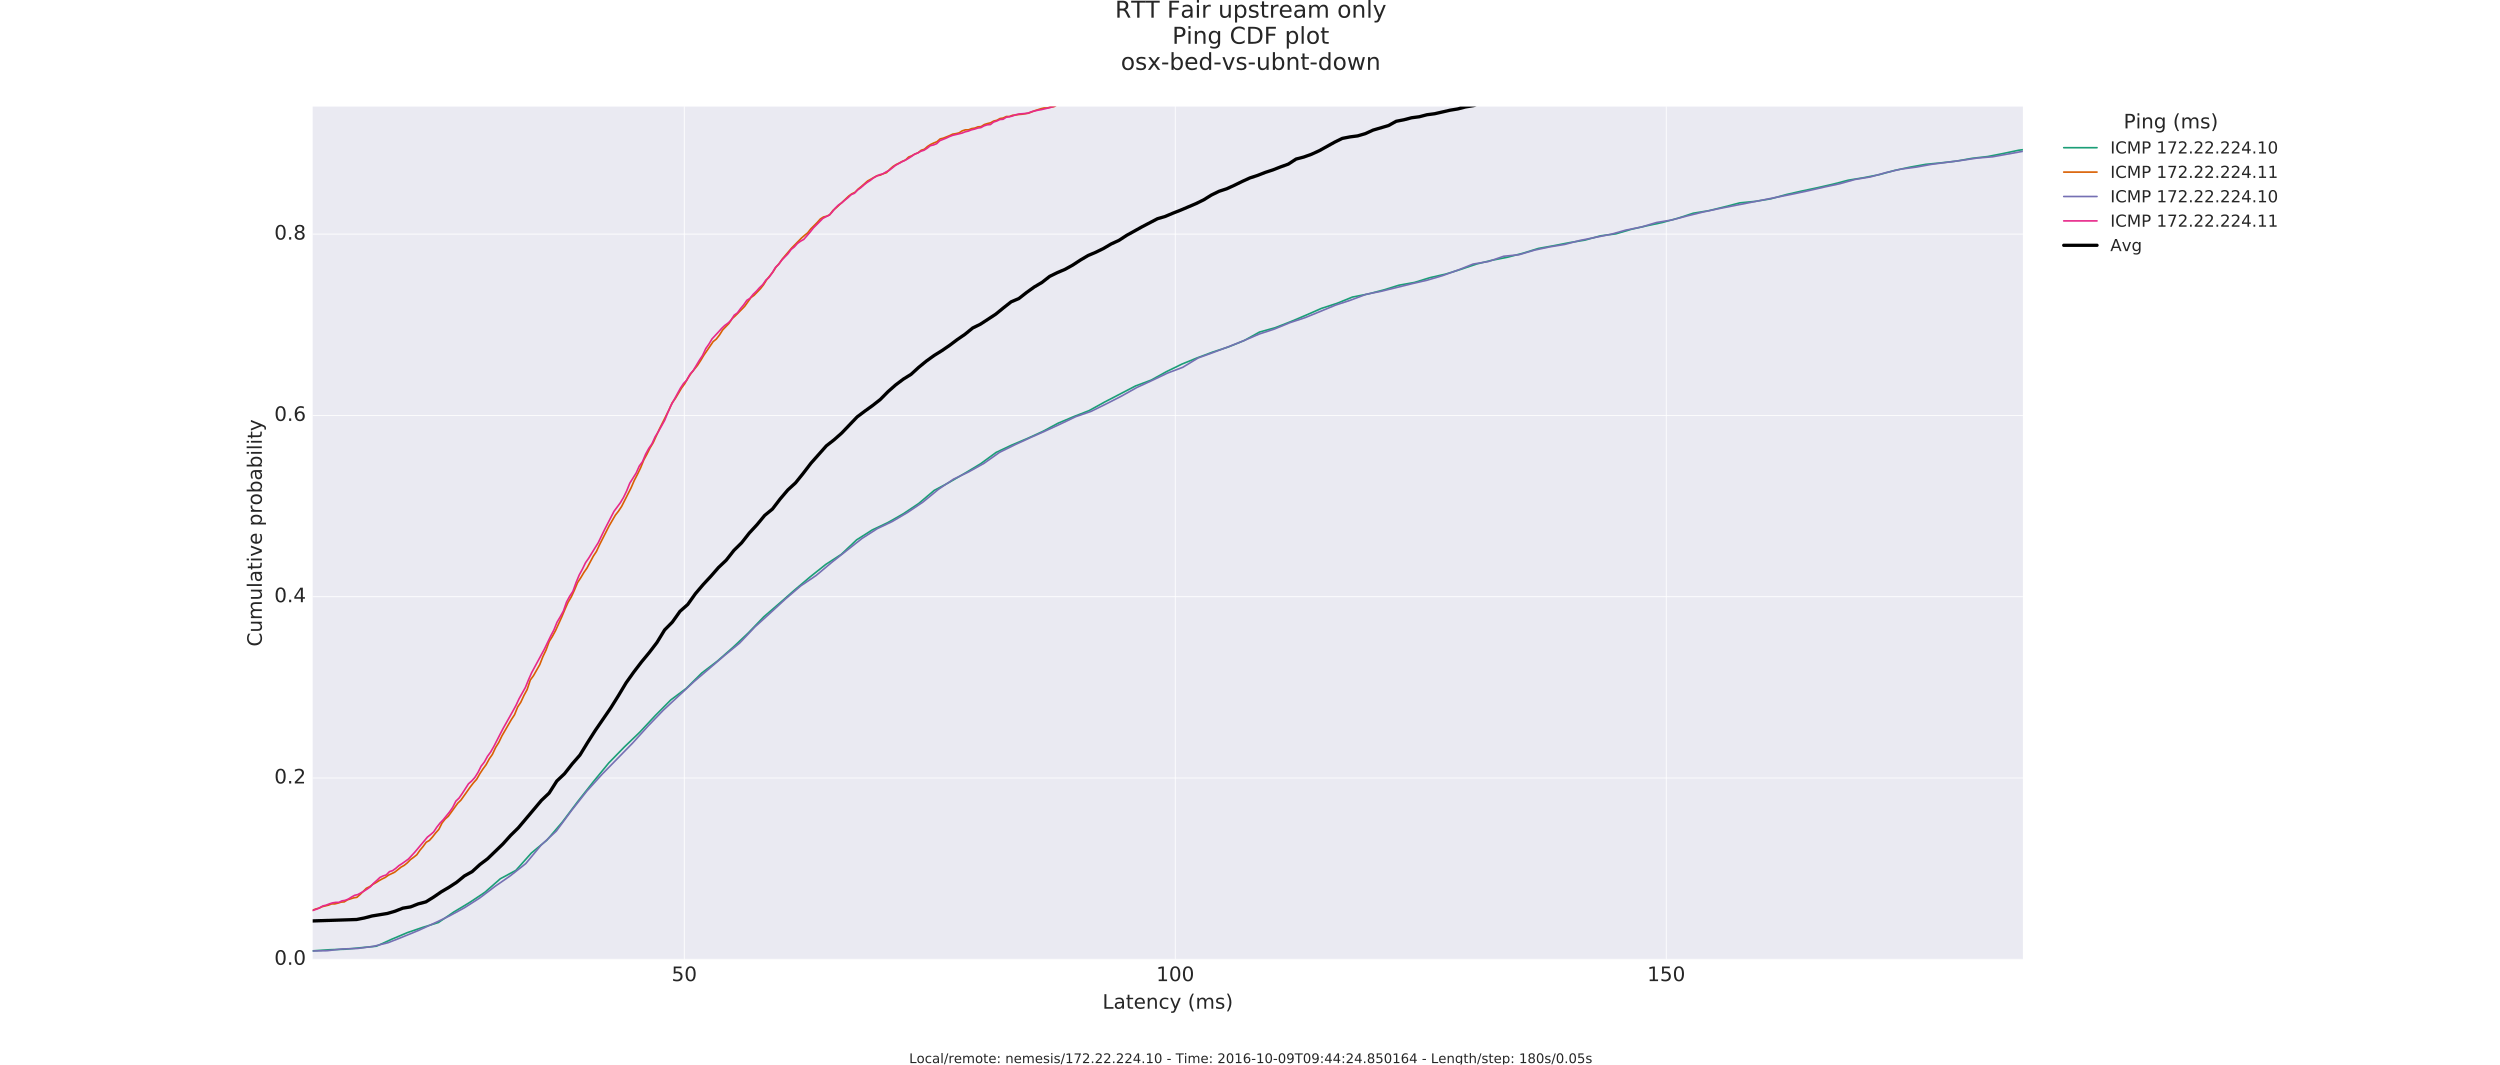 <?xml version="1.0" encoding="utf-8" standalone="no"?>
<!DOCTYPE svg PUBLIC "-//W3C//DTD SVG 1.1//EN"
  "http://www.w3.org/Graphics/SVG/1.1/DTD/svg11.dtd">
<!-- Created with matplotlib (http://matplotlib.org/) -->
<svg height="640pt" version="1.1" viewBox="0 0 1503 640" width="1503pt" xmlns="http://www.w3.org/2000/svg" xmlns:xlink="http://www.w3.org/1999/xlink">
 <defs>
  <style type="text/css">
*{stroke-linecap:butt;stroke-linejoin:round;stroke-miterlimit:100000;}
  </style>
 </defs>
 <g id="figure_1">
  <g id="patch_1">
   <path d="M 0 640.8 
L 1503.9 640.8 
L 1503.9 0 
L 0 0 
z
" style="fill:#ffffff;"/>
  </g>
  <g id="axes_1">
   <g id="patch_2">
    <path d="M 187.988 576.72 
L 1216.162 576.72 
L 1216.162 64.08 
L 187.988 64.08 
z
" style="fill:#eaeaf2;"/>
   </g>
   <g id="matplotlib.axis_1">
    <g id="xtick_1">
     <g id="line2d_1">
      <path clip-path="url(#p01b7d25c6d)" d="M 411.391 576.72 
L 411.391 64.08 
" style="fill:none;stroke:#ffffff;stroke-linecap:round;stroke-width:0.5;"/>
     </g>
     <g id="line2d_2">
      <defs>
       <path d="M 0 0 
L 0 0 
" id="md12323155f" style="stroke:#262626;stroke-width:0.5;"/>
      </defs>
      <g>
       <use style="fill:#262626;stroke:#262626;stroke-width:0.5;" x="411.391" xlink:href="#md12323155f" y="576.72"/>
      </g>
     </g>
     <g id="line2d_3">
      <g>
       <use style="fill:#262626;stroke:#262626;stroke-width:0.5;" x="411.391" xlink:href="#md12323155f" y="64.08"/>
      </g>
     </g>
     <g id="text_1">
      <!-- 50 -->
      <defs>
       <path d="M 31.781 66.406 
Q 24.172 66.406 20.328 58.906 
Q 16.5 51.422 16.5 36.375 
Q 16.5 21.391 20.328 13.891 
Q 24.172 6.391 31.781 6.391 
Q 39.453 6.391 43.281 13.891 
Q 47.125 21.391 47.125 36.375 
Q 47.125 51.422 43.281 58.906 
Q 39.453 66.406 31.781 66.406 
M 31.781 74.219 
Q 44.047 74.219 50.516 64.516 
Q 56.984 54.828 56.984 36.375 
Q 56.984 17.969 50.516 8.266 
Q 44.047 -1.422 31.781 -1.422 
Q 19.531 -1.422 13.062 8.266 
Q 6.594 17.969 6.594 36.375 
Q 6.594 54.828 13.062 64.516 
Q 19.531 74.219 31.781 74.219 
" id="BitstreamVeraSans-Roman-30"/>
       <path d="M 10.797 72.906 
L 49.516 72.906 
L 49.516 64.594 
L 19.828 64.594 
L 19.828 46.734 
Q 21.969 47.469 24.109 47.828 
Q 26.266 48.188 28.422 48.188 
Q 40.625 48.188 47.75 41.5 
Q 54.891 34.812 54.891 23.391 
Q 54.891 11.625 47.562 5.094 
Q 40.234 -1.422 26.906 -1.422 
Q 22.312 -1.422 17.547 -0.641 
Q 12.797 0.141 7.719 1.703 
L 7.719 11.625 
Q 12.109 9.234 16.797 8.062 
Q 21.484 6.891 26.703 6.891 
Q 35.156 6.891 40.078 11.328 
Q 45.016 15.766 45.016 23.391 
Q 45.016 31 40.078 35.438 
Q 35.156 39.891 26.703 39.891 
Q 22.75 39.891 18.812 39.016 
Q 14.891 38.141 10.797 36.281 
z
" id="BitstreamVeraSans-Roman-35"/>
      </defs>
      <g style="fill:#262626;" transform="translate(403.756 589.838)scale(0.12 -0.12)">
       <use xlink:href="#BitstreamVeraSans-Roman-35"/>
       <use x="63.623" xlink:href="#BitstreamVeraSans-Roman-30"/>
      </g>
     </g>
    </g>
    <g id="xtick_2">
     <g id="line2d_4">
      <path clip-path="url(#p01b7d25c6d)" d="M 706.572 576.72 
L 706.572 64.08 
" style="fill:none;stroke:#ffffff;stroke-linecap:round;stroke-width:0.5;"/>
     </g>
     <g id="line2d_5">
      <g>
       <use style="fill:#262626;stroke:#262626;stroke-width:0.5;" x="706.572" xlink:href="#md12323155f" y="576.72"/>
      </g>
     </g>
     <g id="line2d_6">
      <g>
       <use style="fill:#262626;stroke:#262626;stroke-width:0.5;" x="706.572" xlink:href="#md12323155f" y="64.08"/>
      </g>
     </g>
     <g id="text_2">
      <!-- 100 -->
      <defs>
       <path d="M 12.406 8.297 
L 28.516 8.297 
L 28.516 63.922 
L 10.984 60.406 
L 10.984 69.391 
L 28.422 72.906 
L 38.281 72.906 
L 38.281 8.297 
L 54.391 8.297 
L 54.391 0 
L 12.406 0 
z
" id="BitstreamVeraSans-Roman-31"/>
      </defs>
      <g style="fill:#262626;" transform="translate(695.119 589.838)scale(0.12 -0.12)">
       <use xlink:href="#BitstreamVeraSans-Roman-31"/>
       <use x="63.623" xlink:href="#BitstreamVeraSans-Roman-30"/>
       <use x="127.246" xlink:href="#BitstreamVeraSans-Roman-30"/>
      </g>
     </g>
    </g>
    <g id="xtick_3">
     <g id="line2d_7">
      <path clip-path="url(#p01b7d25c6d)" d="M 1001.753 576.72 
L 1001.753 64.08 
" style="fill:none;stroke:#ffffff;stroke-linecap:round;stroke-width:0.5;"/>
     </g>
     <g id="line2d_8">
      <g>
       <use style="fill:#262626;stroke:#262626;stroke-width:0.5;" x="1001.753" xlink:href="#md12323155f" y="576.72"/>
      </g>
     </g>
     <g id="line2d_9">
      <g>
       <use style="fill:#262626;stroke:#262626;stroke-width:0.5;" x="1001.753" xlink:href="#md12323155f" y="64.08"/>
      </g>
     </g>
     <g id="text_3">
      <!-- 150 -->
      <g style="fill:#262626;" transform="translate(990.3 589.838)scale(0.12 -0.12)">
       <use xlink:href="#BitstreamVeraSans-Roman-31"/>
       <use x="63.623" xlink:href="#BitstreamVeraSans-Roman-35"/>
       <use x="127.246" xlink:href="#BitstreamVeraSans-Roman-30"/>
      </g>
     </g>
    </g>
    <g id="xtick_4">
     <g id="line2d_10">
      <g>
       <use style="fill:#262626;stroke:#262626;stroke-width:0.5;" x="234.282" xlink:href="#md12323155f" y="576.72"/>
      </g>
     </g>
     <g id="line2d_11">
      <g>
       <use style="fill:#262626;stroke:#262626;stroke-width:0.5;" x="234.282" xlink:href="#md12323155f" y="64.08"/>
      </g>
     </g>
    </g>
    <g id="xtick_5">
     <g id="line2d_12">
      <g>
       <use style="fill:#262626;stroke:#262626;stroke-width:0.5;" x="293.318" xlink:href="#md12323155f" y="576.72"/>
      </g>
     </g>
     <g id="line2d_13">
      <g>
       <use style="fill:#262626;stroke:#262626;stroke-width:0.5;" x="293.318" xlink:href="#md12323155f" y="64.08"/>
      </g>
     </g>
    </g>
    <g id="xtick_6">
     <g id="line2d_14">
      <g>
       <use style="fill:#262626;stroke:#262626;stroke-width:0.5;" x="352.355" xlink:href="#md12323155f" y="576.72"/>
      </g>
     </g>
     <g id="line2d_15">
      <g>
       <use style="fill:#262626;stroke:#262626;stroke-width:0.5;" x="352.355" xlink:href="#md12323155f" y="64.08"/>
      </g>
     </g>
    </g>
    <g id="xtick_7">
     <g id="line2d_16">
      <g>
       <use style="fill:#262626;stroke:#262626;stroke-width:0.5;" x="470.427" xlink:href="#md12323155f" y="576.72"/>
      </g>
     </g>
     <g id="line2d_17">
      <g>
       <use style="fill:#262626;stroke:#262626;stroke-width:0.5;" x="470.427" xlink:href="#md12323155f" y="64.08"/>
      </g>
     </g>
    </g>
    <g id="xtick_8">
     <g id="line2d_18">
      <g>
       <use style="fill:#262626;stroke:#262626;stroke-width:0.5;" x="529.463" xlink:href="#md12323155f" y="576.72"/>
      </g>
     </g>
     <g id="line2d_19">
      <g>
       <use style="fill:#262626;stroke:#262626;stroke-width:0.5;" x="529.463" xlink:href="#md12323155f" y="64.08"/>
      </g>
     </g>
    </g>
    <g id="xtick_9">
     <g id="line2d_20">
      <g>
       <use style="fill:#262626;stroke:#262626;stroke-width:0.5;" x="588.499" xlink:href="#md12323155f" y="576.72"/>
      </g>
     </g>
     <g id="line2d_21">
      <g>
       <use style="fill:#262626;stroke:#262626;stroke-width:0.5;" x="588.499" xlink:href="#md12323155f" y="64.08"/>
      </g>
     </g>
    </g>
    <g id="xtick_10">
     <g id="line2d_22">
      <g>
       <use style="fill:#262626;stroke:#262626;stroke-width:0.5;" x="647.536" xlink:href="#md12323155f" y="576.72"/>
      </g>
     </g>
     <g id="line2d_23">
      <g>
       <use style="fill:#262626;stroke:#262626;stroke-width:0.5;" x="647.536" xlink:href="#md12323155f" y="64.08"/>
      </g>
     </g>
    </g>
    <g id="xtick_11">
     <g id="line2d_24">
      <g>
       <use style="fill:#262626;stroke:#262626;stroke-width:0.5;" x="765.608" xlink:href="#md12323155f" y="576.72"/>
      </g>
     </g>
     <g id="line2d_25">
      <g>
       <use style="fill:#262626;stroke:#262626;stroke-width:0.5;" x="765.608" xlink:href="#md12323155f" y="64.08"/>
      </g>
     </g>
    </g>
    <g id="xtick_12">
     <g id="line2d_26">
      <g>
       <use style="fill:#262626;stroke:#262626;stroke-width:0.5;" x="824.644" xlink:href="#md12323155f" y="576.72"/>
      </g>
     </g>
     <g id="line2d_27">
      <g>
       <use style="fill:#262626;stroke:#262626;stroke-width:0.5;" x="824.644" xlink:href="#md12323155f" y="64.08"/>
      </g>
     </g>
    </g>
    <g id="xtick_13">
     <g id="line2d_28">
      <g>
       <use style="fill:#262626;stroke:#262626;stroke-width:0.5;" x="883.681" xlink:href="#md12323155f" y="576.72"/>
      </g>
     </g>
     <g id="line2d_29">
      <g>
       <use style="fill:#262626;stroke:#262626;stroke-width:0.5;" x="883.681" xlink:href="#md12323155f" y="64.08"/>
      </g>
     </g>
    </g>
    <g id="xtick_14">
     <g id="line2d_30">
      <g>
       <use style="fill:#262626;stroke:#262626;stroke-width:0.5;" x="942.717" xlink:href="#md12323155f" y="576.72"/>
      </g>
     </g>
     <g id="line2d_31">
      <g>
       <use style="fill:#262626;stroke:#262626;stroke-width:0.5;" x="942.717" xlink:href="#md12323155f" y="64.08"/>
      </g>
     </g>
    </g>
    <g id="xtick_15">
     <g id="line2d_32">
      <g>
       <use style="fill:#262626;stroke:#262626;stroke-width:0.5;" x="1060.789" xlink:href="#md12323155f" y="576.72"/>
      </g>
     </g>
     <g id="line2d_33">
      <g>
       <use style="fill:#262626;stroke:#262626;stroke-width:0.5;" x="1060.789" xlink:href="#md12323155f" y="64.08"/>
      </g>
     </g>
    </g>
    <g id="xtick_16">
     <g id="line2d_34">
      <g>
       <use style="fill:#262626;stroke:#262626;stroke-width:0.5;" x="1119.825" xlink:href="#md12323155f" y="576.72"/>
      </g>
     </g>
     <g id="line2d_35">
      <g>
       <use style="fill:#262626;stroke:#262626;stroke-width:0.5;" x="1119.825" xlink:href="#md12323155f" y="64.08"/>
      </g>
     </g>
    </g>
    <g id="xtick_17">
     <g id="line2d_36">
      <g>
       <use style="fill:#262626;stroke:#262626;stroke-width:0.5;" x="1178.862" xlink:href="#md12323155f" y="576.72"/>
      </g>
     </g>
     <g id="line2d_37">
      <g>
       <use style="fill:#262626;stroke:#262626;stroke-width:0.5;" x="1178.862" xlink:href="#md12323155f" y="64.08"/>
      </g>
     </g>
    </g>
    <g id="text_4">
     <!-- Latency (ms) -->
     <defs>
      <path id="BitstreamVeraSans-Roman-20"/>
      <path d="M 52 44.188 
Q 55.375 50.25 60.062 53.125 
Q 64.75 56 71.094 56 
Q 79.641 56 84.281 50.016 
Q 88.922 44.047 88.922 33.016 
L 88.922 0 
L 79.891 0 
L 79.891 32.719 
Q 79.891 40.578 77.094 44.375 
Q 74.312 48.188 68.609 48.188 
Q 61.625 48.188 57.562 43.547 
Q 53.516 38.922 53.516 30.906 
L 53.516 0 
L 44.484 0 
L 44.484 32.719 
Q 44.484 40.625 41.703 44.406 
Q 38.922 48.188 33.109 48.188 
Q 26.219 48.188 22.156 43.531 
Q 18.109 38.875 18.109 30.906 
L 18.109 0 
L 9.078 0 
L 9.078 54.688 
L 18.109 54.688 
L 18.109 46.188 
Q 21.188 51.219 25.484 53.609 
Q 29.781 56 35.688 56 
Q 41.656 56 45.828 52.969 
Q 50 49.953 52 44.188 
" id="BitstreamVeraSans-Roman-6d"/>
      <path d="M 9.812 72.906 
L 19.672 72.906 
L 19.672 8.297 
L 55.172 8.297 
L 55.172 0 
L 9.812 0 
z
" id="BitstreamVeraSans-Roman-4c"/>
      <path d="M 54.891 33.016 
L 54.891 0 
L 45.906 0 
L 45.906 32.719 
Q 45.906 40.484 42.875 44.328 
Q 39.844 48.188 33.797 48.188 
Q 26.516 48.188 22.312 43.547 
Q 18.109 38.922 18.109 30.906 
L 18.109 0 
L 9.078 0 
L 9.078 54.688 
L 18.109 54.688 
L 18.109 46.188 
Q 21.344 51.125 25.703 53.562 
Q 30.078 56 35.797 56 
Q 45.219 56 50.047 50.172 
Q 54.891 44.344 54.891 33.016 
" id="BitstreamVeraSans-Roman-6e"/>
      <path d="M 31 75.875 
Q 24.469 64.656 21.281 53.656 
Q 18.109 42.672 18.109 31.391 
Q 18.109 20.125 21.312 9.062 
Q 24.516 -2 31 -13.188 
L 23.188 -13.188 
Q 15.875 -1.703 12.234 9.375 
Q 8.594 20.453 8.594 31.391 
Q 8.594 42.281 12.203 53.312 
Q 15.828 64.359 23.188 75.875 
z
" id="BitstreamVeraSans-Roman-28"/>
      <path d="M 8.016 75.875 
L 15.828 75.875 
Q 23.141 64.359 26.781 53.312 
Q 30.422 42.281 30.422 31.391 
Q 30.422 20.453 26.781 9.375 
Q 23.141 -1.703 15.828 -13.188 
L 8.016 -13.188 
Q 14.5 -2 17.703 9.062 
Q 20.906 20.125 20.906 31.391 
Q 20.906 42.672 17.703 53.656 
Q 14.5 64.656 8.016 75.875 
" id="BitstreamVeraSans-Roman-29"/>
      <path d="M 32.172 -5.078 
Q 28.375 -14.844 24.75 -17.812 
Q 21.141 -20.797 15.094 -20.797 
L 7.906 -20.797 
L 7.906 -13.281 
L 13.188 -13.281 
Q 16.891 -13.281 18.938 -11.516 
Q 21 -9.766 23.484 -3.219 
L 25.094 0.875 
L 2.984 54.688 
L 12.5 54.688 
L 29.594 11.922 
L 46.688 54.688 
L 56.203 54.688 
z
" id="BitstreamVeraSans-Roman-79"/>
      <path d="M 56.203 29.594 
L 56.203 25.203 
L 14.891 25.203 
Q 15.484 15.922 20.484 11.062 
Q 25.484 6.203 34.422 6.203 
Q 39.594 6.203 44.453 7.469 
Q 49.312 8.734 54.109 11.281 
L 54.109 2.781 
Q 49.266 0.734 44.188 -0.344 
Q 39.109 -1.422 33.891 -1.422 
Q 20.797 -1.422 13.156 6.188 
Q 5.516 13.812 5.516 26.812 
Q 5.516 40.234 12.766 48.109 
Q 20.016 56 32.328 56 
Q 43.359 56 49.781 48.891 
Q 56.203 41.797 56.203 29.594 
M 47.219 32.234 
Q 47.125 39.594 43.094 43.984 
Q 39.062 48.391 32.422 48.391 
Q 24.906 48.391 20.391 44.141 
Q 15.875 39.891 15.188 32.172 
z
" id="BitstreamVeraSans-Roman-65"/>
      <path d="M 18.312 70.219 
L 18.312 54.688 
L 36.812 54.688 
L 36.812 47.703 
L 18.312 47.703 
L 18.312 18.016 
Q 18.312 11.328 20.141 9.422 
Q 21.969 7.516 27.594 7.516 
L 36.812 7.516 
L 36.812 0 
L 27.594 0 
Q 17.188 0 13.234 3.875 
Q 9.281 7.766 9.281 18.016 
L 9.281 47.703 
L 2.688 47.703 
L 2.688 54.688 
L 9.281 54.688 
L 9.281 70.219 
z
" id="BitstreamVeraSans-Roman-74"/>
      <path d="M 34.281 27.484 
Q 23.391 27.484 19.188 25 
Q 14.984 22.516 14.984 16.5 
Q 14.984 11.719 18.141 8.906 
Q 21.297 6.109 26.703 6.109 
Q 34.188 6.109 38.703 11.406 
Q 43.219 16.703 43.219 25.484 
L 43.219 27.484 
z
M 52.203 31.203 
L 52.203 0 
L 43.219 0 
L 43.219 8.297 
Q 40.141 3.328 35.547 0.953 
Q 30.953 -1.422 24.312 -1.422 
Q 15.922 -1.422 10.953 3.297 
Q 6 8.016 6 15.922 
Q 6 25.141 12.172 29.828 
Q 18.359 34.516 30.609 34.516 
L 43.219 34.516 
L 43.219 35.406 
Q 43.219 41.609 39.141 45 
Q 35.062 48.391 27.688 48.391 
Q 23 48.391 18.547 47.266 
Q 14.109 46.141 10.016 43.891 
L 10.016 52.203 
Q 14.938 54.109 19.578 55.047 
Q 24.219 56 28.609 56 
Q 40.484 56 46.344 49.844 
Q 52.203 43.703 52.203 31.203 
" id="BitstreamVeraSans-Roman-61"/>
      <path d="M 44.281 53.078 
L 44.281 44.578 
Q 40.484 46.531 36.375 47.5 
Q 32.281 48.484 27.875 48.484 
Q 21.188 48.484 17.844 46.438 
Q 14.5 44.391 14.5 40.281 
Q 14.5 37.156 16.891 35.375 
Q 19.281 33.594 26.516 31.984 
L 29.594 31.297 
Q 39.156 29.25 43.188 25.516 
Q 47.219 21.781 47.219 15.094 
Q 47.219 7.469 41.188 3.016 
Q 35.156 -1.422 24.609 -1.422 
Q 20.219 -1.422 15.453 -0.562 
Q 10.688 0.297 5.422 2 
L 5.422 11.281 
Q 10.406 8.688 15.234 7.391 
Q 20.062 6.109 24.812 6.109 
Q 31.156 6.109 34.562 8.281 
Q 37.984 10.453 37.984 14.406 
Q 37.984 18.062 35.516 20.016 
Q 33.062 21.969 24.703 23.781 
L 21.578 24.516 
Q 13.234 26.266 9.516 29.906 
Q 5.812 33.547 5.812 39.891 
Q 5.812 47.609 11.281 51.797 
Q 16.75 56 26.812 56 
Q 31.781 56 36.172 55.266 
Q 40.578 54.547 44.281 53.078 
" id="BitstreamVeraSans-Roman-73"/>
      <path d="M 48.781 52.594 
L 48.781 44.188 
Q 44.969 46.297 41.141 47.344 
Q 37.312 48.391 33.406 48.391 
Q 24.656 48.391 19.812 42.844 
Q 14.984 37.312 14.984 27.297 
Q 14.984 17.281 19.812 11.734 
Q 24.656 6.203 33.406 6.203 
Q 37.312 6.203 41.141 7.25 
Q 44.969 8.297 48.781 10.406 
L 48.781 2.094 
Q 45.016 0.344 40.984 -0.531 
Q 36.969 -1.422 32.422 -1.422 
Q 20.062 -1.422 12.781 6.344 
Q 5.516 14.109 5.516 27.297 
Q 5.516 40.672 12.859 48.328 
Q 20.219 56 33.016 56 
Q 37.156 56 41.109 55.141 
Q 45.062 54.297 48.781 52.594 
" id="BitstreamVeraSans-Roman-63"/>
     </defs>
     <g style="fill:#262626;" transform="translate(662.799 606.452)scale(0.12 -0.12)">
      <use xlink:href="#BitstreamVeraSans-Roman-4c"/>
      <use x="55.713" xlink:href="#BitstreamVeraSans-Roman-61"/>
      <use x="116.992" xlink:href="#BitstreamVeraSans-Roman-74"/>
      <use x="156.201" xlink:href="#BitstreamVeraSans-Roman-65"/>
      <use x="217.725" xlink:href="#BitstreamVeraSans-Roman-6e"/>
      <use x="281.104" xlink:href="#BitstreamVeraSans-Roman-63"/>
      <use x="336.084" xlink:href="#BitstreamVeraSans-Roman-79"/>
      <use x="395.264" xlink:href="#BitstreamVeraSans-Roman-20"/>
      <use x="427.051" xlink:href="#BitstreamVeraSans-Roman-28"/>
      <use x="466.064" xlink:href="#BitstreamVeraSans-Roman-6d"/>
      <use x="563.477" xlink:href="#BitstreamVeraSans-Roman-73"/>
      <use x="615.576" xlink:href="#BitstreamVeraSans-Roman-29"/>
     </g>
    </g>
   </g>
   <g id="matplotlib.axis_2">
    <g id="ytick_1">
     <g id="line2d_38">
      <path clip-path="url(#p01b7d25c6d)" d="M 187.988 576.72 
L 1216.162 576.72 
" style="fill:none;stroke:#ffffff;stroke-linecap:round;stroke-width:0.5;"/>
     </g>
     <g id="line2d_39">
      <g>
       <use style="fill:#262626;stroke:#262626;stroke-width:0.5;" x="187.988" xlink:href="#md12323155f" y="576.72"/>
      </g>
     </g>
     <g id="line2d_40">
      <g>
       <use style="fill:#262626;stroke:#262626;stroke-width:0.5;" x="1216.162" xlink:href="#md12323155f" y="576.72"/>
      </g>
     </g>
     <g id="text_5">
      <!-- 0.0 -->
      <defs>
       <path d="M 10.688 12.406 
L 21 12.406 
L 21 0 
L 10.688 0 
z
" id="BitstreamVeraSans-Roman-2e"/>
      </defs>
      <g style="fill:#262626;" transform="translate(164.904 580.031)scale(0.12 -0.12)">
       <use xlink:href="#BitstreamVeraSans-Roman-30"/>
       <use x="63.623" xlink:href="#BitstreamVeraSans-Roman-2e"/>
       <use x="95.41" xlink:href="#BitstreamVeraSans-Roman-30"/>
      </g>
     </g>
    </g>
    <g id="ytick_2">
     <g id="line2d_41">
      <path clip-path="url(#p01b7d25c6d)" d="M 187.988 467.724 
L 1216.162 467.724 
" style="fill:none;stroke:#ffffff;stroke-linecap:round;stroke-width:0.5;"/>
     </g>
     <g id="line2d_42">
      <g>
       <use style="fill:#262626;stroke:#262626;stroke-width:0.5;" x="187.988" xlink:href="#md12323155f" y="467.724"/>
      </g>
     </g>
     <g id="line2d_43">
      <g>
       <use style="fill:#262626;stroke:#262626;stroke-width:0.5;" x="1216.162" xlink:href="#md12323155f" y="467.724"/>
      </g>
     </g>
     <g id="text_6">
      <!-- 0.2 -->
      <defs>
       <path d="M 19.188 8.297 
L 53.609 8.297 
L 53.609 0 
L 7.328 0 
L 7.328 8.297 
Q 12.938 14.109 22.625 23.891 
Q 32.328 33.688 34.812 36.531 
Q 39.547 41.844 41.422 45.531 
Q 43.312 49.219 43.312 52.781 
Q 43.312 58.594 39.234 62.25 
Q 35.156 65.922 28.609 65.922 
Q 23.969 65.922 18.812 64.312 
Q 13.672 62.703 7.812 59.422 
L 7.812 69.391 
Q 13.766 71.781 18.938 73 
Q 24.125 74.219 28.422 74.219 
Q 39.75 74.219 46.484 68.547 
Q 53.219 62.891 53.219 53.422 
Q 53.219 48.922 51.531 44.891 
Q 49.859 40.875 45.406 35.406 
Q 44.188 33.984 37.641 27.219 
Q 31.109 20.453 19.188 8.297 
" id="BitstreamVeraSans-Roman-32"/>
      </defs>
      <g style="fill:#262626;" transform="translate(164.904 471.035)scale(0.12 -0.12)">
       <use xlink:href="#BitstreamVeraSans-Roman-30"/>
       <use x="63.623" xlink:href="#BitstreamVeraSans-Roman-2e"/>
       <use x="95.41" xlink:href="#BitstreamVeraSans-Roman-32"/>
      </g>
     </g>
    </g>
    <g id="ytick_3">
     <g id="line2d_44">
      <path clip-path="url(#p01b7d25c6d)" d="M 187.988 358.728 
L 1216.162 358.728 
" style="fill:none;stroke:#ffffff;stroke-linecap:round;stroke-width:0.5;"/>
     </g>
     <g id="line2d_45">
      <g>
       <use style="fill:#262626;stroke:#262626;stroke-width:0.5;" x="187.988" xlink:href="#md12323155f" y="358.728"/>
      </g>
     </g>
     <g id="line2d_46">
      <g>
       <use style="fill:#262626;stroke:#262626;stroke-width:0.5;" x="1216.162" xlink:href="#md12323155f" y="358.728"/>
      </g>
     </g>
     <g id="text_7">
      <!-- 0.4 -->
      <defs>
       <path d="M 37.797 64.312 
L 12.891 25.391 
L 37.797 25.391 
z
M 35.203 72.906 
L 47.609 72.906 
L 47.609 25.391 
L 58.016 25.391 
L 58.016 17.188 
L 47.609 17.188 
L 47.609 0 
L 37.797 0 
L 37.797 17.188 
L 4.891 17.188 
L 4.891 26.703 
z
" id="BitstreamVeraSans-Roman-34"/>
      </defs>
      <g style="fill:#262626;" transform="translate(164.904 362.04)scale(0.12 -0.12)">
       <use xlink:href="#BitstreamVeraSans-Roman-30"/>
       <use x="63.623" xlink:href="#BitstreamVeraSans-Roman-2e"/>
       <use x="95.41" xlink:href="#BitstreamVeraSans-Roman-34"/>
      </g>
     </g>
    </g>
    <g id="ytick_4">
     <g id="line2d_47">
      <path clip-path="url(#p01b7d25c6d)" d="M 187.988 249.733 
L 1216.162 249.733 
" style="fill:none;stroke:#ffffff;stroke-linecap:round;stroke-width:0.5;"/>
     </g>
     <g id="line2d_48">
      <g>
       <use style="fill:#262626;stroke:#262626;stroke-width:0.5;" x="187.988" xlink:href="#md12323155f" y="249.733"/>
      </g>
     </g>
     <g id="line2d_49">
      <g>
       <use style="fill:#262626;stroke:#262626;stroke-width:0.5;" x="1216.162" xlink:href="#md12323155f" y="249.733"/>
      </g>
     </g>
     <g id="text_8">
      <!-- 0.6 -->
      <defs>
       <path d="M 33.016 40.375 
Q 26.375 40.375 22.484 35.828 
Q 18.609 31.297 18.609 23.391 
Q 18.609 15.531 22.484 10.953 
Q 26.375 6.391 33.016 6.391 
Q 39.656 6.391 43.531 10.953 
Q 47.406 15.531 47.406 23.391 
Q 47.406 31.297 43.531 35.828 
Q 39.656 40.375 33.016 40.375 
M 52.594 71.297 
L 52.594 62.312 
Q 48.875 64.062 45.094 64.984 
Q 41.312 65.922 37.594 65.922 
Q 27.828 65.922 22.672 59.328 
Q 17.531 52.734 16.797 39.406 
Q 19.672 43.656 24.016 45.922 
Q 28.375 48.188 33.594 48.188 
Q 44.578 48.188 50.953 41.516 
Q 57.328 34.859 57.328 23.391 
Q 57.328 12.156 50.688 5.359 
Q 44.047 -1.422 33.016 -1.422 
Q 20.359 -1.422 13.672 8.266 
Q 6.984 17.969 6.984 36.375 
Q 6.984 53.656 15.188 63.938 
Q 23.391 74.219 37.203 74.219 
Q 40.922 74.219 44.703 73.484 
Q 48.484 72.75 52.594 71.297 
" id="BitstreamVeraSans-Roman-36"/>
      </defs>
      <g style="fill:#262626;" transform="translate(164.904 253.044)scale(0.12 -0.12)">
       <use xlink:href="#BitstreamVeraSans-Roman-30"/>
       <use x="63.623" xlink:href="#BitstreamVeraSans-Roman-2e"/>
       <use x="95.41" xlink:href="#BitstreamVeraSans-Roman-36"/>
      </g>
     </g>
    </g>
    <g id="ytick_5">
     <g id="line2d_50">
      <path clip-path="url(#p01b7d25c6d)" d="M 187.988 140.737 
L 1216.162 140.737 
" style="fill:none;stroke:#ffffff;stroke-linecap:round;stroke-width:0.5;"/>
     </g>
     <g id="line2d_51">
      <g>
       <use style="fill:#262626;stroke:#262626;stroke-width:0.5;" x="187.988" xlink:href="#md12323155f" y="140.737"/>
      </g>
     </g>
     <g id="line2d_52">
      <g>
       <use style="fill:#262626;stroke:#262626;stroke-width:0.5;" x="1216.162" xlink:href="#md12323155f" y="140.737"/>
      </g>
     </g>
     <g id="text_9">
      <!-- 0.8 -->
      <defs>
       <path d="M 31.781 34.625 
Q 24.75 34.625 20.719 30.859 
Q 16.703 27.094 16.703 20.516 
Q 16.703 13.922 20.719 10.156 
Q 24.75 6.391 31.781 6.391 
Q 38.812 6.391 42.859 10.172 
Q 46.922 13.969 46.922 20.516 
Q 46.922 27.094 42.891 30.859 
Q 38.875 34.625 31.781 34.625 
M 21.922 38.812 
Q 15.578 40.375 12.031 44.719 
Q 8.5 49.078 8.5 55.328 
Q 8.5 64.062 14.719 69.141 
Q 20.953 74.219 31.781 74.219 
Q 42.672 74.219 48.875 69.141 
Q 55.078 64.062 55.078 55.328 
Q 55.078 49.078 51.531 44.719 
Q 48 40.375 41.703 38.812 
Q 48.828 37.156 52.797 32.312 
Q 56.781 27.484 56.781 20.516 
Q 56.781 9.906 50.312 4.234 
Q 43.844 -1.422 31.781 -1.422 
Q 19.734 -1.422 13.25 4.234 
Q 6.781 9.906 6.781 20.516 
Q 6.781 27.484 10.781 32.312 
Q 14.797 37.156 21.922 38.812 
M 18.312 54.391 
Q 18.312 48.734 21.844 45.562 
Q 25.391 42.391 31.781 42.391 
Q 38.141 42.391 41.719 45.562 
Q 45.312 48.734 45.312 54.391 
Q 45.312 60.062 41.719 63.234 
Q 38.141 66.406 31.781 66.406 
Q 25.391 66.406 21.844 63.234 
Q 18.312 60.062 18.312 54.391 
" id="BitstreamVeraSans-Roman-38"/>
      </defs>
      <g style="fill:#262626;" transform="translate(164.904 144.048)scale(0.12 -0.12)">
       <use xlink:href="#BitstreamVeraSans-Roman-30"/>
       <use x="63.623" xlink:href="#BitstreamVeraSans-Roman-2e"/>
       <use x="95.41" xlink:href="#BitstreamVeraSans-Roman-38"/>
      </g>
     </g>
    </g>
    <g id="ytick_6">
     <g id="line2d_53">
      <g>
       <use style="fill:#262626;stroke:#262626;stroke-width:0.5;" x="187.988" xlink:href="#md12323155f" y="549.471"/>
      </g>
     </g>
     <g id="line2d_54">
      <g>
       <use style="fill:#262626;stroke:#262626;stroke-width:0.5;" x="1216.162" xlink:href="#md12323155f" y="549.471"/>
      </g>
     </g>
    </g>
    <g id="ytick_7">
     <g id="line2d_55">
      <g>
       <use style="fill:#262626;stroke:#262626;stroke-width:0.5;" x="187.988" xlink:href="#md12323155f" y="522.222"/>
      </g>
     </g>
     <g id="line2d_56">
      <g>
       <use style="fill:#262626;stroke:#262626;stroke-width:0.5;" x="1216.162" xlink:href="#md12323155f" y="522.222"/>
      </g>
     </g>
    </g>
    <g id="ytick_8">
     <g id="line2d_57">
      <g>
       <use style="fill:#262626;stroke:#262626;stroke-width:0.5;" x="187.988" xlink:href="#md12323155f" y="494.973"/>
      </g>
     </g>
     <g id="line2d_58">
      <g>
       <use style="fill:#262626;stroke:#262626;stroke-width:0.5;" x="1216.162" xlink:href="#md12323155f" y="494.973"/>
      </g>
     </g>
    </g>
    <g id="ytick_9">
     <g id="line2d_59">
      <g>
       <use style="fill:#262626;stroke:#262626;stroke-width:0.5;" x="187.988" xlink:href="#md12323155f" y="440.475"/>
      </g>
     </g>
     <g id="line2d_60">
      <g>
       <use style="fill:#262626;stroke:#262626;stroke-width:0.5;" x="1216.162" xlink:href="#md12323155f" y="440.475"/>
      </g>
     </g>
    </g>
    <g id="ytick_10">
     <g id="line2d_61">
      <g>
       <use style="fill:#262626;stroke:#262626;stroke-width:0.5;" x="187.988" xlink:href="#md12323155f" y="413.226"/>
      </g>
     </g>
     <g id="line2d_62">
      <g>
       <use style="fill:#262626;stroke:#262626;stroke-width:0.5;" x="1216.162" xlink:href="#md12323155f" y="413.226"/>
      </g>
     </g>
    </g>
    <g id="ytick_11">
     <g id="line2d_63">
      <g>
       <use style="fill:#262626;stroke:#262626;stroke-width:0.5;" x="187.988" xlink:href="#md12323155f" y="385.977"/>
      </g>
     </g>
     <g id="line2d_64">
      <g>
       <use style="fill:#262626;stroke:#262626;stroke-width:0.5;" x="1216.162" xlink:href="#md12323155f" y="385.977"/>
      </g>
     </g>
    </g>
    <g id="ytick_12">
     <g id="line2d_65">
      <g>
       <use style="fill:#262626;stroke:#262626;stroke-width:0.5;" x="187.988" xlink:href="#md12323155f" y="331.479"/>
      </g>
     </g>
     <g id="line2d_66">
      <g>
       <use style="fill:#262626;stroke:#262626;stroke-width:0.5;" x="1216.162" xlink:href="#md12323155f" y="331.479"/>
      </g>
     </g>
    </g>
    <g id="ytick_13">
     <g id="line2d_67">
      <g>
       <use style="fill:#262626;stroke:#262626;stroke-width:0.5;" x="187.988" xlink:href="#md12323155f" y="304.231"/>
      </g>
     </g>
     <g id="line2d_68">
      <g>
       <use style="fill:#262626;stroke:#262626;stroke-width:0.5;" x="1216.162" xlink:href="#md12323155f" y="304.231"/>
      </g>
     </g>
    </g>
    <g id="ytick_14">
     <g id="line2d_69">
      <g>
       <use style="fill:#262626;stroke:#262626;stroke-width:0.5;" x="187.988" xlink:href="#md12323155f" y="276.982"/>
      </g>
     </g>
     <g id="line2d_70">
      <g>
       <use style="fill:#262626;stroke:#262626;stroke-width:0.5;" x="1216.162" xlink:href="#md12323155f" y="276.982"/>
      </g>
     </g>
    </g>
    <g id="ytick_15">
     <g id="line2d_71">
      <g>
       <use style="fill:#262626;stroke:#262626;stroke-width:0.5;" x="187.988" xlink:href="#md12323155f" y="222.484"/>
      </g>
     </g>
     <g id="line2d_72">
      <g>
       <use style="fill:#262626;stroke:#262626;stroke-width:0.5;" x="1216.162" xlink:href="#md12323155f" y="222.484"/>
      </g>
     </g>
    </g>
    <g id="ytick_16">
     <g id="line2d_73">
      <g>
       <use style="fill:#262626;stroke:#262626;stroke-width:0.5;" x="187.988" xlink:href="#md12323155f" y="195.235"/>
      </g>
     </g>
     <g id="line2d_74">
      <g>
       <use style="fill:#262626;stroke:#262626;stroke-width:0.5;" x="1216.162" xlink:href="#md12323155f" y="195.235"/>
      </g>
     </g>
    </g>
    <g id="ytick_17">
     <g id="line2d_75">
      <g>
       <use style="fill:#262626;stroke:#262626;stroke-width:0.5;" x="187.988" xlink:href="#md12323155f" y="167.986"/>
      </g>
     </g>
     <g id="line2d_76">
      <g>
       <use style="fill:#262626;stroke:#262626;stroke-width:0.5;" x="1216.162" xlink:href="#md12323155f" y="167.986"/>
      </g>
     </g>
    </g>
    <g id="ytick_18">
     <g id="line2d_77">
      <g>
       <use style="fill:#262626;stroke:#262626;stroke-width:0.5;" x="187.988" xlink:href="#md12323155f" y="113.488"/>
      </g>
     </g>
     <g id="line2d_78">
      <g>
       <use style="fill:#262626;stroke:#262626;stroke-width:0.5;" x="1216.162" xlink:href="#md12323155f" y="113.488"/>
      </g>
     </g>
    </g>
    <g id="ytick_19">
     <g id="line2d_79">
      <g>
       <use style="fill:#262626;stroke:#262626;stroke-width:0.5;" x="187.988" xlink:href="#md12323155f" y="86.239"/>
      </g>
     </g>
     <g id="line2d_80">
      <g>
       <use style="fill:#262626;stroke:#262626;stroke-width:0.5;" x="1216.162" xlink:href="#md12323155f" y="86.239"/>
      </g>
     </g>
    </g>
    <g id="text_10">
     <!-- Cumulative probability -->
     <defs>
      <path d="M 30.609 48.391 
Q 23.391 48.391 19.188 42.75 
Q 14.984 37.109 14.984 27.297 
Q 14.984 17.484 19.156 11.844 
Q 23.344 6.203 30.609 6.203 
Q 37.797 6.203 41.984 11.859 
Q 46.188 17.531 46.188 27.297 
Q 46.188 37.016 41.984 42.703 
Q 37.797 48.391 30.609 48.391 
M 30.609 56 
Q 42.328 56 49.016 48.375 
Q 55.719 40.766 55.719 27.297 
Q 55.719 13.875 49.016 6.219 
Q 42.328 -1.422 30.609 -1.422 
Q 18.844 -1.422 12.172 6.219 
Q 5.516 13.875 5.516 27.297 
Q 5.516 40.766 12.172 48.375 
Q 18.844 56 30.609 56 
" id="BitstreamVeraSans-Roman-6f"/>
      <path d="M 9.422 75.984 
L 18.406 75.984 
L 18.406 0 
L 9.422 0 
z
" id="BitstreamVeraSans-Roman-6c"/>
      <path d="M 9.422 54.688 
L 18.406 54.688 
L 18.406 0 
L 9.422 0 
z
M 9.422 75.984 
L 18.406 75.984 
L 18.406 64.594 
L 9.422 64.594 
z
" id="BitstreamVeraSans-Roman-69"/>
      <path d="M 2.984 54.688 
L 12.5 54.688 
L 29.594 8.797 
L 46.688 54.688 
L 56.203 54.688 
L 35.688 0 
L 23.484 0 
z
" id="BitstreamVeraSans-Roman-76"/>
      <path d="M 64.406 67.281 
L 64.406 56.891 
Q 59.422 61.531 53.781 63.812 
Q 48.141 66.109 41.797 66.109 
Q 29.297 66.109 22.656 58.469 
Q 16.016 50.828 16.016 36.375 
Q 16.016 21.969 22.656 14.328 
Q 29.297 6.688 41.797 6.688 
Q 48.141 6.688 53.781 8.984 
Q 59.422 11.281 64.406 15.922 
L 64.406 5.609 
Q 59.234 2.094 53.438 0.328 
Q 47.656 -1.422 41.219 -1.422 
Q 24.656 -1.422 15.125 8.703 
Q 5.609 18.844 5.609 36.375 
Q 5.609 53.953 15.125 64.078 
Q 24.656 74.219 41.219 74.219 
Q 47.75 74.219 53.531 72.484 
Q 59.328 70.75 64.406 67.281 
" id="BitstreamVeraSans-Roman-43"/>
      <path d="M 8.5 21.578 
L 8.5 54.688 
L 17.484 54.688 
L 17.484 21.922 
Q 17.484 14.156 20.5 10.266 
Q 23.531 6.391 29.594 6.391 
Q 36.859 6.391 41.078 11.031 
Q 45.312 15.672 45.312 23.688 
L 45.312 54.688 
L 54.297 54.688 
L 54.297 0 
L 45.312 0 
L 45.312 8.406 
Q 42.047 3.422 37.719 1 
Q 33.406 -1.422 27.688 -1.422 
Q 18.266 -1.422 13.375 4.438 
Q 8.5 10.297 8.5 21.578 
" id="BitstreamVeraSans-Roman-75"/>
      <path d="M 41.109 46.297 
Q 39.594 47.172 37.812 47.578 
Q 36.031 48 33.891 48 
Q 26.266 48 22.188 43.047 
Q 18.109 38.094 18.109 28.812 
L 18.109 0 
L 9.078 0 
L 9.078 54.688 
L 18.109 54.688 
L 18.109 46.188 
Q 20.953 51.172 25.484 53.578 
Q 30.031 56 36.531 56 
Q 37.453 56 38.578 55.875 
Q 39.703 55.766 41.062 55.516 
z
" id="BitstreamVeraSans-Roman-72"/>
      <path d="M 18.109 8.203 
L 18.109 -20.797 
L 9.078 -20.797 
L 9.078 54.688 
L 18.109 54.688 
L 18.109 46.391 
Q 20.953 51.266 25.266 53.625 
Q 29.594 56 35.594 56 
Q 45.562 56 51.781 48.094 
Q 58.016 40.188 58.016 27.297 
Q 58.016 14.406 51.781 6.484 
Q 45.562 -1.422 35.594 -1.422 
Q 29.594 -1.422 25.266 0.953 
Q 20.953 3.328 18.109 8.203 
M 48.688 27.297 
Q 48.688 37.203 44.609 42.844 
Q 40.531 48.484 33.406 48.484 
Q 26.266 48.484 22.188 42.844 
Q 18.109 37.203 18.109 27.297 
Q 18.109 17.391 22.188 11.75 
Q 26.266 6.109 33.406 6.109 
Q 40.531 6.109 44.609 11.75 
Q 48.688 17.391 48.688 27.297 
" id="BitstreamVeraSans-Roman-70"/>
      <path d="M 48.688 27.297 
Q 48.688 37.203 44.609 42.844 
Q 40.531 48.484 33.406 48.484 
Q 26.266 48.484 22.188 42.844 
Q 18.109 37.203 18.109 27.297 
Q 18.109 17.391 22.188 11.75 
Q 26.266 6.109 33.406 6.109 
Q 40.531 6.109 44.609 11.75 
Q 48.688 17.391 48.688 27.297 
M 18.109 46.391 
Q 20.953 51.266 25.266 53.625 
Q 29.594 56 35.594 56 
Q 45.562 56 51.781 48.094 
Q 58.016 40.188 58.016 27.297 
Q 58.016 14.406 51.781 6.484 
Q 45.562 -1.422 35.594 -1.422 
Q 29.594 -1.422 25.266 0.953 
Q 20.953 3.328 18.109 8.203 
L 18.109 0 
L 9.078 0 
L 9.078 75.984 
L 18.109 75.984 
z
" id="BitstreamVeraSans-Roman-62"/>
     </defs>
     <g style="fill:#262626;" transform="translate(157.408 388.696)rotate(-90.0)scale(0.12 -0.12)">
      <use xlink:href="#BitstreamVeraSans-Roman-43"/>
      <use x="69.824" xlink:href="#BitstreamVeraSans-Roman-75"/>
      <use x="133.203" xlink:href="#BitstreamVeraSans-Roman-6d"/>
      <use x="230.615" xlink:href="#BitstreamVeraSans-Roman-75"/>
      <use x="293.994" xlink:href="#BitstreamVeraSans-Roman-6c"/>
      <use x="321.777" xlink:href="#BitstreamVeraSans-Roman-61"/>
      <use x="383.057" xlink:href="#BitstreamVeraSans-Roman-74"/>
      <use x="422.266" xlink:href="#BitstreamVeraSans-Roman-69"/>
      <use x="450.049" xlink:href="#BitstreamVeraSans-Roman-76"/>
      <use x="509.229" xlink:href="#BitstreamVeraSans-Roman-65"/>
      <use x="570.752" xlink:href="#BitstreamVeraSans-Roman-20"/>
      <use x="602.539" xlink:href="#BitstreamVeraSans-Roman-70"/>
      <use x="666.016" xlink:href="#BitstreamVeraSans-Roman-72"/>
      <use x="707.098" xlink:href="#BitstreamVeraSans-Roman-6f"/>
      <use x="768.279" xlink:href="#BitstreamVeraSans-Roman-62"/>
      <use x="831.756" xlink:href="#BitstreamVeraSans-Roman-61"/>
      <use x="893.035" xlink:href="#BitstreamVeraSans-Roman-62"/>
      <use x="956.512" xlink:href="#BitstreamVeraSans-Roman-69"/>
      <use x="984.295" xlink:href="#BitstreamVeraSans-Roman-6c"/>
      <use x="1012.078" xlink:href="#BitstreamVeraSans-Roman-69"/>
      <use x="1039.861" xlink:href="#BitstreamVeraSans-Roman-74"/>
      <use x="1079.07" xlink:href="#BitstreamVeraSans-Roman-79"/>
     </g>
    </g>
   </g>
   <g id="line2d_81">
    <path clip-path="url(#p01b7d25c6d)" d="M 123.854 576.72 
L 133.169 572.935 
L 151.797 572.935 
L 170.425 572.33 
L 179.739 572.179 
L 198.368 570.967 
L 207.682 570.665 
L 226.31 568.848 
L 235.624 564.609 
L 244.939 560.673 
L 254.253 557.494 
L 263.567 554.618 
L 272.881 548.26 
L 282.195 542.659 
L 291.509 536.452 
L 300.824 528.277 
L 310.138 523.282 
L 319.452 512.836 
L 328.766 505.116 
L 338.08 494.216 
L 347.395 481.803 
L 356.709 469.995 
L 366.023 458.641 
L 375.337 449.104 
L 384.651 440.172 
L 393.965 430.181 
L 403.28 420.795 
L 412.594 413.832 
L 421.908 404.597 
L 431.222 397.482 
L 440.536 389.308 
L 449.85 380.528 
L 459.165 370.839 
L 468.479 362.816 
L 477.793 354.641 
L 487.107 346.769 
L 496.421 339.351 
L 505.735 333.296 
L 515.05 324.516 
L 524.364 318.612 
L 533.678 314.222 
L 542.992 308.923 
L 552.306 302.717 
L 561.621 294.845 
L 570.935 289.849 
L 580.249 284.399 
L 589.563 278.798 
L 598.877 271.986 
L 608.191 267.596 
L 617.506 263.66 
L 626.82 259.421 
L 636.134 254.425 
L 645.448 250.49 
L 654.762 246.856 
L 664.076 241.709 
L 682.705 232.021 
L 692.019 228.539 
L 701.333 223.392 
L 710.647 218.85 
L 719.961 215.066 
L 729.276 211.584 
L 738.59 208.556 
L 747.904 204.772 
L 757.218 199.625 
L 766.532 197.051 
L 775.846 193.418 
L 785.161 189.482 
L 794.475 185.395 
L 803.789 182.367 
L 813.103 178.583 
L 822.417 176.766 
L 831.732 174.344 
L 841.046 171.468 
L 850.36 169.802 
L 859.674 166.926 
L 868.988 164.807 
L 878.302 161.93 
L 887.617 158.751 
L 896.931 156.481 
L 906.245 154.664 
L 915.559 152.242 
L 924.873 149.366 
L 934.187 147.7 
L 943.502 145.884 
L 952.816 144.37 
L 962.13 141.796 
L 971.444 140.585 
L 980.758 137.861 
L 990.072 135.741 
L 999.387 133.773 
L 1008.701 131.2 
L 1018.015 128.172 
L 1027.329 126.658 
L 1036.643 124.387 
L 1045.958 121.965 
L 1055.272 121.057 
L 1064.586 119.543 
L 1073.9 116.97 
L 1083.214 114.85 
L 1092.528 112.882 
L 1101.843 110.763 
L 1111.157 108.341 
L 1120.471 106.827 
L 1129.785 105.01 
L 1139.099 102.437 
L 1148.413 100.469 
L 1157.728 98.804 
L 1167.042 97.895 
L 1176.356 96.836 
L 1185.67 95.171 
L 1194.984 94.111 
L 1204.298 92.294 
L 1213.613 90.326 
L 1222.927 89.115 
L 1232.241 87.45 
L 1241.555 86.239 
L 1250.869 84.422 
L 1269.498 82 
L 1278.812 80.941 
L 1288.126 80.335 
L 1297.44 78.67 
L 1306.754 77.61 
L 1325.383 75.188 
L 1334.697 74.128 
L 1344.011 72.463 
L 1353.325 71.403 
L 1362.639 70.798 
L 1371.954 69.284 
L 1390.582 66.862 
L 1399.896 65.954 
L 1409.21 65.499 
L 1418.524 63.834 
L 1427.839 63.077 
L 1437.153 61.866 
L 1446.467 60.201 
L 1455.781 59.141 
L 1465.095 58.839 
L 1474.41 57.93 
L 1483.724 57.476 
L 1504.9 56.788 
L 1504.9 56.788 
" style="fill:none;stroke:#1b9e77;stroke-linecap:round;"/>
   </g>
   <g id="line2d_82">
    <path clip-path="url(#p01b7d25c6d)" d="M 121.687 576.72 
L 123.582 576.569 
L 125.477 576.114 
L 127.373 574.752 
L 129.268 571.573 
L 131.163 567.94 
L 133.059 564.912 
L 134.954 562.49 
L 136.85 560.673 
L 138.745 559.311 
L 140.64 557.797 
L 142.536 557.04 
L 144.431 556.435 
L 146.326 555.526 
L 148.222 555.224 
L 150.117 554.769 
L 152.012 554.618 
L 153.908 554.013 
L 155.803 553.256 
L 157.699 552.953 
L 159.594 552.499 
L 161.489 552.347 
L 163.385 552.347 
L 165.28 552.196 
L 167.175 552.196 
L 169.071 551.742 
L 170.966 551.439 
L 172.861 550.985 
L 174.757 550.379 
L 176.652 550.379 
L 178.548 550.077 
L 180.443 549.622 
L 182.338 548.714 
L 186.129 548.109 
L 188.024 547.2 
L 189.92 546.443 
L 191.815 545.989 
L 193.71 545.081 
L 197.501 544.173 
L 199.397 543.416 
L 201.292 543.416 
L 203.187 542.962 
L 205.083 542.356 
L 206.978 542.205 
L 208.873 540.994 
L 212.664 539.783 
L 214.56 539.48 
L 216.455 537.815 
L 220.246 534.03 
L 222.141 533.122 
L 224.036 531.759 
L 225.932 530.7 
L 227.827 529.488 
L 229.722 528.429 
L 231.618 527.521 
L 233.513 526.158 
L 237.304 524.341 
L 241.095 521.314 
L 242.99 520.254 
L 244.885 518.74 
L 246.781 516.772 
L 248.676 515.41 
L 250.571 513.896 
L 252.467 511.171 
L 254.362 508.9 
L 256.258 506.327 
L 258.153 505.267 
L 260.048 503.148 
L 261.944 500.726 
L 263.839 498.606 
L 265.734 494.822 
L 267.63 492.4 
L 269.525 490.734 
L 275.211 482.863 
L 277.107 481.046 
L 282.793 473.023 
L 284.688 470.6 
L 286.583 468.481 
L 288.479 465.151 
L 290.374 462.274 
L 292.27 459.701 
L 294.165 456.219 
L 296.06 453.494 
L 297.956 449.407 
L 299.851 446.379 
L 301.746 442.443 
L 307.432 432.603 
L 309.328 429.727 
L 311.223 425.034 
L 313.119 422.158 
L 315.014 418.071 
L 316.909 414.589 
L 318.805 408.836 
L 320.7 406.263 
L 324.491 399.602 
L 326.386 394.758 
L 328.281 390.822 
L 330.177 385.675 
L 332.072 382.647 
L 333.968 379.165 
L 337.758 370.839 
L 339.654 366.298 
L 341.549 362.059 
L 343.444 358.88 
L 345.34 354.792 
L 347.235 350.251 
L 349.131 347.375 
L 351.026 344.196 
L 352.921 341.471 
L 356.712 334.356 
L 358.607 331.479 
L 360.503 327.392 
L 366.189 316.19 
L 369.98 309.68 
L 371.875 307.258 
L 373.77 304.382 
L 379.456 293.18 
L 381.352 288.789 
L 383.247 285.156 
L 385.142 281.22 
L 387.038 276.527 
L 388.933 273.046 
L 390.829 269.261 
L 392.724 266.082 
L 396.515 257.756 
L 402.201 246.402 
L 404.096 242.163 
L 405.991 239.59 
L 409.782 233.232 
L 411.678 230.658 
L 413.573 227.328 
L 415.468 224.452 
L 419.259 219.759 
L 421.154 216.882 
L 423.05 213.703 
L 428.736 205.377 
L 430.631 203.864 
L 432.527 201.441 
L 434.422 198.414 
L 438.213 194.478 
L 440.108 191.602 
L 442.003 189.936 
L 447.69 184.184 
L 451.48 178.885 
L 453.376 177.523 
L 457.166 173.587 
L 459.062 171.165 
L 460.957 168.137 
L 464.748 163.444 
L 466.643 160.417 
L 468.539 158.297 
L 470.434 155.572 
L 476.12 148.911 
L 481.806 143.159 
L 483.702 141.494 
L 485.597 139.98 
L 487.492 137.558 
L 491.283 133.773 
L 493.178 131.654 
L 495.074 130.443 
L 496.969 129.989 
L 498.864 129.08 
L 500.76 126.507 
L 502.655 124.993 
L 510.237 117.878 
L 512.132 116.516 
L 514.027 115.607 
L 515.923 113.639 
L 517.818 112.125 
L 521.609 108.795 
L 527.295 105.616 
L 529.19 105.313 
L 531.086 104.405 
L 532.981 103.799 
L 534.876 101.831 
L 536.772 100.166 
L 538.667 98.955 
L 540.562 98.047 
L 542.458 96.987 
L 544.353 96.23 
L 546.249 94.414 
L 548.144 93.657 
L 550.039 92.597 
L 551.935 91.84 
L 553.83 90.326 
L 555.725 89.721 
L 557.621 88.056 
L 559.516 86.844 
L 561.412 85.936 
L 563.307 85.179 
L 565.202 83.514 
L 567.098 83.06 
L 570.888 81.546 
L 572.784 80.638 
L 574.679 80.335 
L 576.574 79.881 
L 578.47 78.67 
L 580.365 78.064 
L 582.261 78.064 
L 584.156 77.307 
L 586.051 77.005 
L 587.947 76.248 
L 589.842 76.096 
L 591.737 74.885 
L 593.633 74.28 
L 595.528 73.825 
L 597.423 72.766 
L 599.319 72.312 
L 601.214 71.252 
L 603.11 70.949 
L 605.005 70.041 
L 606.9 70.041 
L 608.796 69.284 
L 610.691 69.133 
L 612.586 68.83 
L 614.482 68.678 
L 618.272 68.073 
L 622.063 66.559 
L 625.854 65.348 
L 627.749 64.894 
L 629.645 64.894 
L 631.54 64.44 
L 633.435 64.137 
L 635.331 63.531 
L 637.226 63.38 
L 639.122 62.472 
L 641.017 62.169 
L 642.912 62.018 
L 644.808 61.715 
L 648.598 60.807 
L 650.494 60.655 
L 652.389 60.201 
L 654.284 60.05 
L 656.18 59.293 
L 658.075 58.839 
L 659.971 58.687 
L 661.866 58.384 
L 665.657 57.173 
L 667.552 56.719 
L 669.447 56.719 
L 673.238 55.811 
L 675.133 55.205 
L 677.029 55.054 
L 678.924 54.6 
L 680.82 53.994 
L 682.715 53.843 
L 684.61 53.843 
L 686.506 53.692 
L 688.401 53.692 
L 690.296 53.54 
L 692.192 53.086 
L 694.087 52.935 
L 695.983 52.632 
L 697.878 52.026 
L 699.773 51.875 
L 701.669 51.118 
L 703.564 50.815 
L 705.459 50.664 
L 709.25 49.453 
L 713.041 49.15 
L 714.936 48.847 
L 716.832 48.393 
L 720.622 47.788 
L 722.518 47.333 
L 724.413 47.182 
L 726.308 46.728 
L 730.099 46.425 
L 731.994 45.971 
L 733.89 45.971 
L 735.785 45.365 
L 737.681 45.365 
L 741.471 45.063 
L 749.053 45.063 
L 750.948 44.911 
L 752.843 44.609 
L 754.739 44.154 
L 756.634 44.154 
L 758.53 44.003 
L 762.32 43.398 
L 764.216 43.246 
L 766.111 43.246 
L 768.006 42.943 
L 769.902 42.489 
L 771.797 42.338 
L 775.588 42.338 
L 779.379 42.035 
L 781.274 41.732 
L 783.169 41.581 
L 785.065 41.127 
L 786.96 41.127 
L 790.751 40.521 
L 792.646 40.37 
L 796.437 39.764 
L 804.018 39.764 
L 805.914 39.613 
L 813.495 39.613 
L 815.391 39.462 
L 817.286 39.007 
L 819.181 38.856 
L 824.867 38.856 
L 828.658 38.553 
L 832.449 38.553 
L 834.344 38.402 
L 836.24 38.099 
L 840.03 38.099 
L 841.926 37.796 
L 843.821 37.645 
L 845.716 37.645 
L 847.612 37.494 
L 849.507 37.494 
L 851.403 37.342 
L 853.298 37.342 
L 857.089 37.039 
L 858.984 37.039 
L 860.879 36.888 
L 862.775 36.888 
L 864.67 36.585 
L 876.042 36.585 
L 877.938 36.434 
L 879.833 36.434 
L 881.728 36.282 
L 887.414 36.282 
L 889.31 35.98 
L 898.787 35.98 
L 900.682 35.828 
L 902.577 35.828 
L 904.473 35.677 
L 912.054 35.677 
L 913.95 35.526 
L 915.845 35.526 
L 917.74 35.223 
L 921.531 35.223 
L 923.426 35.071 
L 925.322 35.071 
L 929.113 34.769 
L 982.183 34.769 
L 984.078 34.617 
L 989.764 34.617 
L 993.555 34.315 
L 1001.136 34.315 
L 1003.032 34.163 
L 1021.985 34.163 
L 1023.881 34.012 
L 1031.462 34.012 
L 1033.358 33.86 
L 1035.253 33.86 
L 1037.148 33.709 
L 1056.102 33.709 
L 1057.997 33.558 
L 1101.591 33.558 
L 1103.486 33.406 
L 1114.858 33.406 
L 1116.754 33.255 
L 1139.498 33.255 
L 1141.394 33.103 
L 1238.057 33.103 
L 1239.953 32.952 
L 1255.116 32.952 
L 1257.011 32.801 
L 1296.814 32.801 
L 1298.709 32.649 
L 1473.083 32.649 
L 1474.978 32.498 
L 1504.9 32.498 
L 1504.9 32.498 
" style="fill:none;stroke:#d95f02;stroke-linecap:round;"/>
   </g>
   <g id="line2d_83">
    <path clip-path="url(#p01b7d25c6d)" d="M 123.157 576.72 
L 132.343 572.935 
L 150.716 572.935 
L 159.903 572.633 
L 169.089 572.481 
L 178.276 572.179 
L 187.462 571.724 
L 196.649 571.573 
L 205.836 570.513 
L 215.022 570.211 
L 224.209 568.999 
L 233.395 566.729 
L 242.582 563.096 
L 251.768 559.311 
L 260.955 555.072 
L 270.141 550.682 
L 279.328 545.686 
L 288.514 539.783 
L 297.701 532.819 
L 306.887 526.461 
L 316.074 519.194 
L 325.26 508.143 
L 334.447 499.666 
L 343.633 487.253 
L 352.82 475.596 
L 362.006 465.453 
L 380.379 446.682 
L 389.566 436.539 
L 398.752 427.002 
L 417.125 409.896 
L 435.498 394.152 
L 444.685 386.583 
L 453.871 376.894 
L 463.058 368.568 
L 472.244 360.091 
L 481.431 352.219 
L 490.617 346.012 
L 499.804 338.292 
L 518.177 323.759 
L 527.364 317.855 
L 536.55 313.465 
L 545.737 308.015 
L 554.923 301.808 
L 564.11 294.239 
L 573.296 288.033 
L 582.483 283.642 
L 591.669 278.495 
L 600.856 271.986 
L 610.042 267.444 
L 619.229 263.206 
L 628.415 259.118 
L 637.602 254.88 
L 646.788 250.49 
L 655.975 247.31 
L 665.161 242.769 
L 674.348 238.076 
L 683.534 232.929 
L 692.721 228.69 
L 701.907 224.3 
L 711.094 220.818 
L 720.28 215.217 
L 729.467 211.887 
L 738.653 208.405 
L 747.84 204.772 
L 757.026 200.836 
L 766.213 197.808 
L 775.399 194.024 
L 784.586 190.996 
L 802.959 183.427 
L 812.146 180.399 
L 821.332 176.917 
L 830.519 175.101 
L 848.892 170.559 
L 858.078 168.44 
L 867.265 165.715 
L 876.451 162.385 
L 885.638 158.751 
L 894.824 157.238 
L 904.011 154.059 
L 913.197 153.15 
L 922.384 150.425 
L 931.57 148.457 
L 940.757 146.944 
L 949.943 144.521 
L 968.316 140.888 
L 977.503 138.315 
L 986.689 136.498 
L 995.876 133.773 
L 1005.062 132.259 
L 1014.249 129.837 
L 1023.435 127.566 
L 1032.622 125.599 
L 1078.554 116.516 
L 1087.741 114.548 
L 1096.927 112.428 
L 1106.114 110.46 
L 1115.301 107.887 
L 1124.487 106.373 
L 1133.674 103.799 
L 1142.86 101.68 
L 1152.047 100.469 
L 1161.233 98.804 
L 1179.606 96.382 
L 1188.793 95.019 
L 1197.979 94.262 
L 1216.352 90.932 
L 1225.539 88.964 
L 1234.725 86.693 
L 1243.912 85.633 
L 1253.098 84.12 
L 1262.285 82.454 
L 1280.658 80.941 
L 1289.844 80.032 
L 1299.031 78.064 
L 1308.217 76.853 
L 1317.404 76.096 
L 1326.59 75.642 
L 1335.777 74.128 
L 1344.963 72.463 
L 1354.15 71.101 
L 1363.336 70.798 
L 1372.523 69.587 
L 1381.709 67.77 
L 1390.896 67.165 
L 1400.082 66.71 
L 1409.269 65.802 
L 1418.456 64.137 
L 1436.829 62.32 
L 1446.015 60.504 
L 1455.202 59.444 
L 1464.388 58.687 
L 1473.575 58.082 
L 1482.761 57.628 
L 1491.948 57.325 
L 1501.134 56.719 
L 1504.9 56.657 
L 1504.9 56.657 
" style="fill:none;stroke:#7570b3;stroke-linecap:round;"/>
   </g>
   <g id="line2d_84">
    <path clip-path="url(#p01b7d25c6d)" d="M 121.912 576.72 
L 123.814 576.114 
L 125.716 575.358 
L 127.617 573.087 
L 129.519 569.302 
L 133.323 563.247 
L 137.126 557.949 
L 139.028 557.343 
L 140.929 556.283 
L 142.831 555.526 
L 148.536 554.618 
L 150.438 554.467 
L 152.34 554.467 
L 154.242 554.315 
L 156.143 554.013 
L 159.947 552.801 
L 163.75 552.801 
L 165.652 552.499 
L 169.455 552.499 
L 175.161 551.136 
L 177.062 550.077 
L 178.964 550.077 
L 182.767 549.168 
L 184.669 548.563 
L 186.571 548.109 
L 188.473 547.2 
L 190.374 546.595 
L 192.276 545.686 
L 194.178 544.627 
L 196.08 544.173 
L 197.981 543.416 
L 199.883 542.81 
L 201.785 542.507 
L 203.687 542.507 
L 205.588 541.599 
L 207.49 541.296 
L 209.392 540.539 
L 211.293 539.328 
L 213.195 538.269 
L 215.097 537.815 
L 218.9 535.695 
L 220.802 534.484 
L 222.704 533.122 
L 224.606 531.002 
L 226.507 529.337 
L 228.409 527.521 
L 230.311 526.612 
L 232.212 526.007 
L 234.114 524.039 
L 236.016 523.433 
L 237.918 522.071 
L 239.819 520.406 
L 241.721 519.194 
L 245.525 516.47 
L 249.328 512.382 
L 256.935 503.299 
L 258.837 501.785 
L 260.738 500.12 
L 262.64 497.244 
L 264.542 494.822 
L 266.444 492.854 
L 270.247 488.161 
L 272.149 485.436 
L 274.05 481.651 
L 275.952 479.835 
L 277.854 477.11 
L 281.657 471.206 
L 283.559 469.541 
L 285.461 467.421 
L 287.363 464.394 
L 289.264 460.609 
L 291.166 458.187 
L 293.068 454.705 
L 294.969 452.132 
L 296.871 448.801 
L 300.675 441.384 
L 302.576 437.75 
L 308.282 427.608 
L 310.183 424.126 
L 312.085 420.039 
L 315.888 413.226 
L 317.79 408.533 
L 319.692 404.295 
L 327.299 390.216 
L 331.102 382.344 
L 333.004 378.711 
L 334.906 374.018 
L 336.807 370.839 
L 338.709 367.357 
L 340.611 361.907 
L 342.513 358.426 
L 344.414 355.549 
L 346.316 350.251 
L 348.218 345.709 
L 350.12 342.228 
L 352.021 338.292 
L 353.923 335.567 
L 357.726 329.36 
L 359.628 326.332 
L 363.432 318.461 
L 369.137 307.41 
L 372.94 302.263 
L 374.842 299.083 
L 376.744 295.148 
L 378.646 290.455 
L 382.449 284.399 
L 384.351 280.161 
L 386.252 277.587 
L 388.154 273.046 
L 390.056 269.564 
L 391.958 266.839 
L 393.859 262.6 
L 395.761 259.573 
L 399.565 252.76 
L 401.466 248.067 
L 403.368 243.829 
L 409.073 233.383 
L 410.975 230.507 
L 412.877 228.539 
L 414.778 225.057 
L 416.68 222.938 
L 420.484 216.58 
L 422.385 213.703 
L 424.287 209.616 
L 426.189 206.891 
L 428.09 203.712 
L 431.894 199.625 
L 433.796 197.505 
L 435.697 195.689 
L 437.599 194.326 
L 439.501 192.51 
L 441.403 189.482 
L 443.304 188.12 
L 445.206 185.546 
L 447.108 183.275 
L 449.009 180.551 
L 450.911 179.339 
L 452.813 176.917 
L 454.715 175.101 
L 456.616 172.981 
L 458.518 171.165 
L 460.42 168.44 
L 462.322 166.775 
L 464.223 164.05 
L 466.125 160.871 
L 468.027 159.054 
L 469.928 156.481 
L 473.732 152.545 
L 475.634 149.971 
L 477.535 148.457 
L 479.437 146.338 
L 481.339 144.976 
L 483.241 143.916 
L 487.044 139.526 
L 488.946 137.104 
L 494.651 131.351 
L 496.553 130.291 
L 498.454 129.383 
L 500.356 127.415 
L 502.258 124.993 
L 504.16 123.176 
L 506.061 121.965 
L 507.963 120.3 
L 509.865 118.786 
L 511.766 116.97 
L 513.668 116.213 
L 515.57 114.245 
L 517.472 112.882 
L 519.373 111.217 
L 521.275 109.703 
L 523.177 108.492 
L 525.079 106.978 
L 526.98 105.919 
L 528.882 105.01 
L 530.784 104.556 
L 532.686 103.345 
L 534.587 102.437 
L 538.391 99.409 
L 542.194 97.29 
L 544.096 96.382 
L 545.998 95.322 
L 547.899 94.111 
L 549.801 92.748 
L 551.703 91.991 
L 553.605 90.932 
L 555.506 90.326 
L 557.408 89.115 
L 559.31 87.601 
L 561.211 87.147 
L 563.113 86.39 
L 565.015 84.574 
L 568.818 83.06 
L 570.72 82.152 
L 572.622 81.395 
L 578.327 80.032 
L 580.229 79.275 
L 582.13 78.821 
L 584.032 78.064 
L 585.934 77.61 
L 587.836 77.005 
L 589.737 76.702 
L 591.639 75.642 
L 593.541 75.037 
L 595.443 74.885 
L 597.344 73.371 
L 599.246 72.766 
L 601.148 71.858 
L 603.049 71.706 
L 604.951 70.495 
L 606.853 70.192 
L 608.755 69.738 
L 610.656 68.981 
L 612.558 68.527 
L 616.362 68.224 
L 618.263 67.922 
L 620.165 67.165 
L 623.968 66.256 
L 625.87 65.954 
L 631.575 64.591 
L 633.477 63.986 
L 635.379 63.531 
L 637.281 62.775 
L 639.182 61.866 
L 642.986 61.261 
L 644.887 61.261 
L 646.789 60.655 
L 648.691 60.352 
L 650.593 60.352 
L 652.494 59.898 
L 658.2 58.99 
L 660.101 58.99 
L 662.003 58.687 
L 663.905 57.93 
L 667.708 57.022 
L 669.61 57.022 
L 671.512 56.114 
L 673.413 55.66 
L 675.315 55.054 
L 677.217 55.054 
L 679.119 54.6 
L 681.02 53.843 
L 682.922 53.692 
L 684.824 53.692 
L 686.726 53.54 
L 688.627 53.54 
L 690.529 53.389 
L 692.431 52.935 
L 696.234 52.632 
L 698.136 52.178 
L 700.038 52.026 
L 701.939 51.118 
L 703.841 50.664 
L 705.743 50.513 
L 707.645 50.21 
L 709.546 49.604 
L 713.35 49.301 
L 715.251 48.847 
L 717.153 48.242 
L 720.957 47.333 
L 722.858 46.728 
L 724.76 46.728 
L 726.662 46.425 
L 730.465 46.122 
L 732.367 45.517 
L 734.269 45.365 
L 736.17 45.063 
L 738.072 45.063 
L 741.876 44.76 
L 749.483 44.76 
L 753.286 44.457 
L 755.188 44.154 
L 757.089 43.7 
L 758.991 43.398 
L 762.795 43.095 
L 764.696 43.095 
L 766.598 42.792 
L 768.5 42.792 
L 770.402 42.338 
L 772.303 41.732 
L 776.107 41.732 
L 778.008 41.581 
L 781.812 40.975 
L 783.714 40.824 
L 787.517 40.824 
L 789.419 40.673 
L 797.026 39.462 
L 804.633 39.462 
L 806.534 39.31 
L 814.141 39.31 
L 816.043 39.007 
L 817.945 39.007 
L 819.846 38.856 
L 821.748 38.856 
L 825.552 38.553 
L 827.453 38.553 
L 829.355 38.25 
L 831.257 38.25 
L 833.159 38.099 
L 838.864 38.099 
L 842.667 37.796 
L 844.569 37.796 
L 846.471 37.645 
L 848.372 37.645 
L 852.176 37.342 
L 854.078 37.342 
L 857.881 37.039 
L 859.783 37.039 
L 861.685 36.737 
L 863.586 36.737 
L 865.488 36.434 
L 867.39 36.434 
L 869.291 36.282 
L 873.095 36.282 
L 874.997 36.131 
L 888.309 36.131 
L 890.21 35.828 
L 903.523 35.828 
L 907.326 35.526 
L 913.031 35.526 
L 914.933 35.374 
L 916.835 35.374 
L 918.736 35.071 
L 922.54 35.071 
L 928.245 34.617 
L 983.395 34.617 
L 985.297 34.466 
L 991.002 34.466 
L 992.904 34.163 
L 1006.216 34.163 
L 1008.118 34.012 
L 1021.43 34.012 
L 1023.331 33.86 
L 1030.938 33.86 
L 1032.84 33.709 
L 1034.742 33.709 
L 1036.644 33.558 
L 1061.366 33.558 
L 1063.268 33.406 
L 1114.614 33.406 
L 1116.516 33.255 
L 1143.14 33.255 
L 1145.042 33.103 
L 1242.03 33.103 
L 1243.932 32.952 
L 1255.342 32.952 
L 1257.244 32.801 
L 1302.885 32.801 
L 1304.787 32.649 
L 1477.845 32.649 
L 1479.746 32.498 
L 1504.9 32.498 
L 1504.9 32.498 
" style="fill:none;stroke:#e7298a;stroke-linecap:round;"/>
   </g>
   <g id="line2d_85">
    <path clip-path="url(#p01b7d25c6d)" d="M 121.799 576.72 
L 126.429 575.66 
L 131.058 567.788 
L 135.688 559.462 
L 140.318 556.586 
L 144.947 555.072 
L 149.577 555.072 
L 154.206 554.921 
L 158.836 554.921 
L 172.724 554.467 
L 177.354 554.467 
L 181.983 554.013 
L 186.613 553.71 
L 214.39 552.801 
L 219.02 551.893 
L 223.649 550.682 
L 232.908 549.168 
L 237.538 547.806 
L 242.167 545.989 
L 246.797 545.232 
L 251.426 543.416 
L 256.056 542.205 
L 260.686 539.328 
L 265.315 536.149 
L 269.945 533.424 
L 274.574 530.397 
L 279.204 526.612 
L 283.833 524.039 
L 288.463 519.8 
L 293.092 516.318 
L 302.351 507.387 
L 306.981 502.24 
L 311.611 497.698 
L 325.499 481.197 
L 330.129 476.807 
L 334.758 469.541 
L 339.388 465.151 
L 344.017 459.247 
L 348.647 453.948 
L 353.276 446.379 
L 357.906 439.113 
L 367.165 425.64 
L 371.795 418.222 
L 376.424 410.501 
L 381.054 403.992 
L 385.683 397.937 
L 390.313 392.335 
L 394.942 386.28 
L 399.572 378.711 
L 404.201 374.018 
L 408.831 367.509 
L 413.46 363.421 
L 418.09 356.912 
L 422.719 351.462 
L 427.349 346.466 
L 431.979 341.168 
L 436.608 336.778 
L 441.238 330.874 
L 445.867 326.332 
L 450.497 320.428 
L 455.126 315.433 
L 459.756 309.832 
L 464.385 306.047 
L 469.015 299.992 
L 473.644 294.542 
L 478.274 290.303 
L 482.903 284.551 
L 487.533 278.495 
L 496.792 268.05 
L 501.422 264.417 
L 506.051 260.329 
L 515.31 250.641 
L 519.94 247.159 
L 524.569 243.829 
L 529.199 240.195 
L 533.828 235.503 
L 538.458 231.415 
L 543.087 227.933 
L 547.717 225.057 
L 552.347 220.818 
L 556.976 217.034 
L 561.606 213.703 
L 566.235 210.827 
L 570.865 207.648 
L 575.494 204.166 
L 580.124 200.987 
L 584.753 197.203 
L 589.383 194.932 
L 598.642 188.877 
L 603.271 185.092 
L 607.901 181.459 
L 612.531 179.491 
L 617.16 175.858 
L 621.79 172.527 
L 626.419 169.802 
L 631.049 166.169 
L 635.678 163.898 
L 640.308 161.93 
L 644.937 159.357 
L 649.567 156.329 
L 654.196 153.604 
L 658.826 151.636 
L 663.456 149.366 
L 668.085 146.641 
L 672.715 144.521 
L 677.344 141.494 
L 686.603 136.347 
L 695.862 131.502 
L 700.492 130.14 
L 705.121 128.172 
L 709.751 126.355 
L 719.01 122.419 
L 723.64 120.149 
L 728.269 117.272 
L 732.899 115.002 
L 737.528 113.488 
L 742.158 111.368 
L 746.787 109.098 
L 751.417 106.978 
L 756.046 105.465 
L 760.676 103.648 
L 765.305 102.134 
L 769.935 100.318 
L 774.564 98.652 
L 779.194 95.625 
L 783.824 94.414 
L 788.453 92.748 
L 793.083 90.629 
L 802.342 85.482 
L 806.971 83.211 
L 811.601 82.303 
L 816.23 81.697 
L 820.86 80.335 
L 825.489 78.216 
L 834.748 75.491 
L 839.378 72.917 
L 844.008 72.009 
L 848.637 70.798 
L 853.267 70.192 
L 857.896 68.981 
L 862.526 68.376 
L 871.785 66.256 
L 876.414 65.499 
L 881.044 64.288 
L 885.673 63.531 
L 894.932 61.412 
L 899.562 59.898 
L 904.192 58.839 
L 908.821 57.022 
L 913.451 55.811 
L 918.08 55.054 
L 922.71 53.54 
L 927.339 53.086 
L 931.969 51.724 
L 936.598 50.058 
L 941.228 49.301 
L 945.857 48.393 
L 950.487 47.333 
L 955.117 46.425 
L 959.746 45.063 
L 964.376 44.911 
L 973.635 44.306 
L 982.894 43.398 
L 987.523 43.095 
L 992.153 43.095 
L 996.782 42.792 
L 1001.412 42.186 
L 1006.041 41.43 
L 1010.671 40.521 
L 1015.301 40.37 
L 1019.93 39.916 
L 1024.56 39.159 
L 1029.189 39.007 
L 1038.448 38.099 
L 1047.707 37.796 
L 1056.966 36.888 
L 1061.596 36.888 
L 1066.225 36.282 
L 1080.114 35.828 
L 1084.744 35.828 
L 1089.373 35.526 
L 1107.891 34.92 
L 1112.521 34.466 
L 1117.15 34.163 
L 1126.409 34.163 
L 1135.669 33.86 
L 1144.928 33.86 
L 1149.557 33.709 
L 1154.187 33.709 
L 1158.816 33.406 
L 1168.075 33.103 
L 1186.593 33.103 
L 1191.223 32.952 
L 1195.853 32.952 
L 1200.482 32.801 
L 1214.371 32.801 
L 1219 32.649 
L 1232.889 32.649 
L 1237.518 32.498 
L 1288.443 32.498 
L 1293.073 32.347 
L 1390.293 32.347 
L 1394.923 32.195 
L 1408.811 32.195 
L 1413.441 32.044 
L 1504.9 32.044 
L 1504.9 32.044 
" style="fill:none;stroke:#000000;stroke-linecap:round;stroke-width:2.0;"/>
   </g>
   <g id="patch_3">
    <path d="M 187.988 64.08 
L 1216.162 64.08 
" style="fill:none;"/>
   </g>
   <g id="patch_4">
    <path d="M 1216.162 576.72 
L 1216.162 64.08 
" style="fill:none;"/>
   </g>
   <g id="patch_5">
    <path d="M 187.988 576.72 
L 1216.162 576.72 
" style="fill:none;"/>
   </g>
   <g id="patch_6">
    <path d="M 187.988 576.72 
L 187.988 64.08 
" style="fill:none;"/>
   </g>
   <g id="legend_1">
    <g id="text_11">
     <!-- Ping (ms) -->
     <defs>
      <path d="M 19.672 64.797 
L 19.672 37.406 
L 32.078 37.406 
Q 38.969 37.406 42.719 40.969 
Q 46.484 44.531 46.484 51.125 
Q 46.484 57.672 42.719 61.234 
Q 38.969 64.797 32.078 64.797 
z
M 9.812 72.906 
L 32.078 72.906 
Q 44.344 72.906 50.609 67.359 
Q 56.891 61.812 56.891 51.125 
Q 56.891 40.328 50.609 34.812 
Q 44.344 29.297 32.078 29.297 
L 19.672 29.297 
L 19.672 0 
L 9.812 0 
z
" id="BitstreamVeraSans-Roman-50"/>
      <path d="M 45.406 27.984 
Q 45.406 37.75 41.375 43.109 
Q 37.359 48.484 30.078 48.484 
Q 22.859 48.484 18.828 43.109 
Q 14.797 37.75 14.797 27.984 
Q 14.797 18.266 18.828 12.891 
Q 22.859 7.516 30.078 7.516 
Q 37.359 7.516 41.375 12.891 
Q 45.406 18.266 45.406 27.984 
M 54.391 6.781 
Q 54.391 -7.172 48.188 -13.984 
Q 42 -20.797 29.203 -20.797 
Q 24.469 -20.797 20.266 -20.094 
Q 16.062 -19.391 12.109 -17.922 
L 12.109 -9.188 
Q 16.062 -11.328 19.922 -12.344 
Q 23.781 -13.375 27.781 -13.375 
Q 36.625 -13.375 41.016 -8.766 
Q 45.406 -4.156 45.406 5.172 
L 45.406 9.625 
Q 42.625 4.781 38.281 2.391 
Q 33.938 0 27.875 0 
Q 17.828 0 11.672 7.656 
Q 5.516 15.328 5.516 27.984 
Q 5.516 40.672 11.672 48.328 
Q 17.828 56 27.875 56 
Q 33.938 56 38.281 53.609 
Q 42.625 51.219 45.406 46.391 
L 45.406 54.688 
L 54.391 54.688 
z
" id="BitstreamVeraSans-Roman-67"/>
     </defs>
     <g style="fill:#262626;" transform="translate(1276.709 77.197)scale(0.12 -0.12)">
      <use xlink:href="#BitstreamVeraSans-Roman-50"/>
      <use x="60.271" xlink:href="#BitstreamVeraSans-Roman-69"/>
      <use x="88.055" xlink:href="#BitstreamVeraSans-Roman-6e"/>
      <use x="151.434" xlink:href="#BitstreamVeraSans-Roman-67"/>
      <use x="214.91" xlink:href="#BitstreamVeraSans-Roman-20"/>
      <use x="246.697" xlink:href="#BitstreamVeraSans-Roman-28"/>
      <use x="285.711" xlink:href="#BitstreamVeraSans-Roman-6d"/>
      <use x="383.123" xlink:href="#BitstreamVeraSans-Roman-73"/>
      <use x="435.223" xlink:href="#BitstreamVeraSans-Roman-29"/>
     </g>
    </g>
    <g id="line2d_86">
     <path d="M 1240.724 88.787 
L 1260.716 88.787 
" style="fill:none;stroke:#1b9e77;stroke-linecap:round;"/>
    </g>
    <g id="line2d_87"/>
    <g id="text_12">
     <!-- ICMP 172.22.224.10 -->
     <defs>
      <path d="M 9.812 72.906 
L 24.516 72.906 
L 43.109 23.297 
L 61.812 72.906 
L 76.516 72.906 
L 76.516 0 
L 66.891 0 
L 66.891 64.016 
L 48.094 14.016 
L 38.188 14.016 
L 19.391 64.016 
L 19.391 0 
L 9.812 0 
z
" id="BitstreamVeraSans-Roman-4d"/>
      <path d="M 8.203 72.906 
L 55.078 72.906 
L 55.078 68.703 
L 28.609 0 
L 18.312 0 
L 43.219 64.594 
L 8.203 64.594 
z
" id="BitstreamVeraSans-Roman-37"/>
      <path d="M 9.812 72.906 
L 19.672 72.906 
L 19.672 0 
L 9.812 0 
z
" id="BitstreamVeraSans-Roman-49"/>
     </defs>
     <g style="fill:#262626;" transform="translate(1268.713 92.286)scale(0.1 -0.1)">
      <use xlink:href="#BitstreamVeraSans-Roman-49"/>
      <use x="29.492" xlink:href="#BitstreamVeraSans-Roman-43"/>
      <use x="99.316" xlink:href="#BitstreamVeraSans-Roman-4d"/>
      <use x="185.596" xlink:href="#BitstreamVeraSans-Roman-50"/>
      <use x="245.898" xlink:href="#BitstreamVeraSans-Roman-20"/>
      <use x="277.686" xlink:href="#BitstreamVeraSans-Roman-31"/>
      <use x="341.309" xlink:href="#BitstreamVeraSans-Roman-37"/>
      <use x="404.932" xlink:href="#BitstreamVeraSans-Roman-32"/>
      <use x="468.555" xlink:href="#BitstreamVeraSans-Roman-2e"/>
      <use x="500.342" xlink:href="#BitstreamVeraSans-Roman-32"/>
      <use x="563.965" xlink:href="#BitstreamVeraSans-Roman-32"/>
      <use x="627.588" xlink:href="#BitstreamVeraSans-Roman-2e"/>
      <use x="659.375" xlink:href="#BitstreamVeraSans-Roman-32"/>
      <use x="722.998" xlink:href="#BitstreamVeraSans-Roman-32"/>
      <use x="786.621" xlink:href="#BitstreamVeraSans-Roman-34"/>
      <use x="850.244" xlink:href="#BitstreamVeraSans-Roman-2e"/>
      <use x="882.031" xlink:href="#BitstreamVeraSans-Roman-31"/>
      <use x="945.654" xlink:href="#BitstreamVeraSans-Roman-30"/>
     </g>
    </g>
    <g id="line2d_88">
     <path d="M 1240.724 103.459 
L 1260.716 103.459 
" style="fill:none;stroke:#d95f02;stroke-linecap:round;"/>
    </g>
    <g id="line2d_89"/>
    <g id="text_13">
     <!-- ICMP 172.22.224.11 -->
     <g style="fill:#262626;" transform="translate(1268.713 106.958)scale(0.1 -0.1)">
      <use xlink:href="#BitstreamVeraSans-Roman-49"/>
      <use x="29.492" xlink:href="#BitstreamVeraSans-Roman-43"/>
      <use x="99.316" xlink:href="#BitstreamVeraSans-Roman-4d"/>
      <use x="185.596" xlink:href="#BitstreamVeraSans-Roman-50"/>
      <use x="245.898" xlink:href="#BitstreamVeraSans-Roman-20"/>
      <use x="277.686" xlink:href="#BitstreamVeraSans-Roman-31"/>
      <use x="341.309" xlink:href="#BitstreamVeraSans-Roman-37"/>
      <use x="404.932" xlink:href="#BitstreamVeraSans-Roman-32"/>
      <use x="468.555" xlink:href="#BitstreamVeraSans-Roman-2e"/>
      <use x="500.342" xlink:href="#BitstreamVeraSans-Roman-32"/>
      <use x="563.965" xlink:href="#BitstreamVeraSans-Roman-32"/>
      <use x="627.588" xlink:href="#BitstreamVeraSans-Roman-2e"/>
      <use x="659.375" xlink:href="#BitstreamVeraSans-Roman-32"/>
      <use x="722.998" xlink:href="#BitstreamVeraSans-Roman-32"/>
      <use x="786.621" xlink:href="#BitstreamVeraSans-Roman-34"/>
      <use x="850.244" xlink:href="#BitstreamVeraSans-Roman-2e"/>
      <use x="882.031" xlink:href="#BitstreamVeraSans-Roman-31"/>
      <use x="945.654" xlink:href="#BitstreamVeraSans-Roman-31"/>
     </g>
    </g>
    <g id="line2d_90">
     <path d="M 1240.724 118.131 
L 1260.716 118.131 
" style="fill:none;stroke:#7570b3;stroke-linecap:round;"/>
    </g>
    <g id="line2d_91"/>
    <g id="text_14">
     <!-- ICMP 172.22.224.10 -->
     <g style="fill:#262626;" transform="translate(1268.713 121.63)scale(0.1 -0.1)">
      <use xlink:href="#BitstreamVeraSans-Roman-49"/>
      <use x="29.492" xlink:href="#BitstreamVeraSans-Roman-43"/>
      <use x="99.316" xlink:href="#BitstreamVeraSans-Roman-4d"/>
      <use x="185.596" xlink:href="#BitstreamVeraSans-Roman-50"/>
      <use x="245.898" xlink:href="#BitstreamVeraSans-Roman-20"/>
      <use x="277.686" xlink:href="#BitstreamVeraSans-Roman-31"/>
      <use x="341.309" xlink:href="#BitstreamVeraSans-Roman-37"/>
      <use x="404.932" xlink:href="#BitstreamVeraSans-Roman-32"/>
      <use x="468.555" xlink:href="#BitstreamVeraSans-Roman-2e"/>
      <use x="500.342" xlink:href="#BitstreamVeraSans-Roman-32"/>
      <use x="563.965" xlink:href="#BitstreamVeraSans-Roman-32"/>
      <use x="627.588" xlink:href="#BitstreamVeraSans-Roman-2e"/>
      <use x="659.375" xlink:href="#BitstreamVeraSans-Roman-32"/>
      <use x="722.998" xlink:href="#BitstreamVeraSans-Roman-32"/>
      <use x="786.621" xlink:href="#BitstreamVeraSans-Roman-34"/>
      <use x="850.244" xlink:href="#BitstreamVeraSans-Roman-2e"/>
      <use x="882.031" xlink:href="#BitstreamVeraSans-Roman-31"/>
      <use x="945.654" xlink:href="#BitstreamVeraSans-Roman-30"/>
     </g>
    </g>
    <g id="line2d_92">
     <path d="M 1240.724 132.804 
L 1260.716 132.804 
" style="fill:none;stroke:#e7298a;stroke-linecap:round;"/>
    </g>
    <g id="line2d_93"/>
    <g id="text_15">
     <!-- ICMP 172.22.224.11 -->
     <g style="fill:#262626;" transform="translate(1268.713 136.302)scale(0.1 -0.1)">
      <use xlink:href="#BitstreamVeraSans-Roman-49"/>
      <use x="29.492" xlink:href="#BitstreamVeraSans-Roman-43"/>
      <use x="99.316" xlink:href="#BitstreamVeraSans-Roman-4d"/>
      <use x="185.596" xlink:href="#BitstreamVeraSans-Roman-50"/>
      <use x="245.898" xlink:href="#BitstreamVeraSans-Roman-20"/>
      <use x="277.686" xlink:href="#BitstreamVeraSans-Roman-31"/>
      <use x="341.309" xlink:href="#BitstreamVeraSans-Roman-37"/>
      <use x="404.932" xlink:href="#BitstreamVeraSans-Roman-32"/>
      <use x="468.555" xlink:href="#BitstreamVeraSans-Roman-2e"/>
      <use x="500.342" xlink:href="#BitstreamVeraSans-Roman-32"/>
      <use x="563.965" xlink:href="#BitstreamVeraSans-Roman-32"/>
      <use x="627.588" xlink:href="#BitstreamVeraSans-Roman-2e"/>
      <use x="659.375" xlink:href="#BitstreamVeraSans-Roman-32"/>
      <use x="722.998" xlink:href="#BitstreamVeraSans-Roman-32"/>
      <use x="786.621" xlink:href="#BitstreamVeraSans-Roman-34"/>
      <use x="850.244" xlink:href="#BitstreamVeraSans-Roman-2e"/>
      <use x="882.031" xlink:href="#BitstreamVeraSans-Roman-31"/>
      <use x="945.654" xlink:href="#BitstreamVeraSans-Roman-31"/>
     </g>
    </g>
    <g id="line2d_94">
     <path d="M 1240.724 147.476 
L 1260.716 147.476 
" style="fill:none;stroke:#000000;stroke-linecap:round;stroke-width:2.0;"/>
    </g>
    <g id="line2d_95"/>
    <g id="text_16">
     <!-- Avg -->
     <defs>
      <path d="M 34.188 63.188 
L 20.797 26.906 
L 47.609 26.906 
z
M 28.609 72.906 
L 39.797 72.906 
L 67.578 0 
L 57.328 0 
L 50.688 18.703 
L 17.828 18.703 
L 11.188 0 
L 0.781 0 
z
" id="BitstreamVeraSans-Roman-41"/>
     </defs>
     <g style="fill:#262626;" transform="translate(1268.713 150.975)scale(0.1 -0.1)">
      <use xlink:href="#BitstreamVeraSans-Roman-41"/>
      <use x="68.33" xlink:href="#BitstreamVeraSans-Roman-76"/>
      <use x="127.51" xlink:href="#BitstreamVeraSans-Roman-67"/>
     </g>
    </g>
   </g>
  </g>
  <g id="text_17">
   <!-- RTT Fair upstream only -->
   <defs>
    <path d="M 9.812 72.906 
L 51.703 72.906 
L 51.703 64.594 
L 19.672 64.594 
L 19.672 43.109 
L 48.578 43.109 
L 48.578 34.812 
L 19.672 34.812 
L 19.672 0 
L 9.812 0 
z
" id="BitstreamVeraSans-Roman-46"/>
    <path d="M 44.391 34.188 
Q 47.562 33.109 50.562 29.594 
Q 53.562 26.078 56.594 19.922 
L 66.609 0 
L 56 0 
L 46.688 18.703 
Q 43.062 26.031 39.672 28.422 
Q 36.281 30.812 30.422 30.812 
L 19.672 30.812 
L 19.672 0 
L 9.812 0 
L 9.812 72.906 
L 32.078 72.906 
Q 44.578 72.906 50.734 67.672 
Q 56.891 62.453 56.891 51.906 
Q 56.891 45.016 53.688 40.469 
Q 50.484 35.938 44.391 34.188 
M 19.672 64.797 
L 19.672 38.922 
L 32.078 38.922 
Q 39.203 38.922 42.844 42.219 
Q 46.484 45.516 46.484 51.906 
Q 46.484 58.297 42.844 61.547 
Q 39.203 64.797 32.078 64.797 
z
" id="BitstreamVeraSans-Roman-52"/>
    <path d="M -0.297 72.906 
L 61.375 72.906 
L 61.375 64.594 
L 35.5 64.594 
L 35.5 0 
L 25.594 0 
L 25.594 64.594 
L -0.297 64.594 
z
" id="BitstreamVeraSans-Roman-54"/>
   </defs>
   <g style="fill:#262626;" transform="translate(670.373 10.638)scale(0.14 -0.14)">
    <use xlink:href="#BitstreamVeraSans-Roman-52"/>
    <use x="69.373" xlink:href="#BitstreamVeraSans-Roman-54"/>
    <use x="130.441" xlink:href="#BitstreamVeraSans-Roman-54"/>
    <use x="191.525" xlink:href="#BitstreamVeraSans-Roman-20"/>
    <use x="223.312" xlink:href="#BitstreamVeraSans-Roman-46"/>
    <use x="280.691" xlink:href="#BitstreamVeraSans-Roman-61"/>
    <use x="341.971" xlink:href="#BitstreamVeraSans-Roman-69"/>
    <use x="369.754" xlink:href="#BitstreamVeraSans-Roman-72"/>
    <use x="410.867" xlink:href="#BitstreamVeraSans-Roman-20"/>
    <use x="442.654" xlink:href="#BitstreamVeraSans-Roman-75"/>
    <use x="506.033" xlink:href="#BitstreamVeraSans-Roman-70"/>
    <use x="569.51" xlink:href="#BitstreamVeraSans-Roman-73"/>
    <use x="621.609" xlink:href="#BitstreamVeraSans-Roman-74"/>
    <use x="660.818" xlink:href="#BitstreamVeraSans-Roman-72"/>
    <use x="701.9" xlink:href="#BitstreamVeraSans-Roman-65"/>
    <use x="763.424" xlink:href="#BitstreamVeraSans-Roman-61"/>
    <use x="824.703" xlink:href="#BitstreamVeraSans-Roman-6d"/>
    <use x="922.115" xlink:href="#BitstreamVeraSans-Roman-20"/>
    <use x="953.902" xlink:href="#BitstreamVeraSans-Roman-6f"/>
    <use x="1015.084" xlink:href="#BitstreamVeraSans-Roman-6e"/>
    <use x="1078.463" xlink:href="#BitstreamVeraSans-Roman-6c"/>
    <use x="1106.246" xlink:href="#BitstreamVeraSans-Roman-79"/>
   </g>
   <!-- Ping CDF plot -->
   <defs>
    <path d="M 19.672 64.797 
L 19.672 8.109 
L 31.594 8.109 
Q 46.688 8.109 53.688 14.938 
Q 60.688 21.781 60.688 36.531 
Q 60.688 51.172 53.688 57.984 
Q 46.688 64.797 31.594 64.797 
z
M 9.812 72.906 
L 30.078 72.906 
Q 51.266 72.906 61.172 64.094 
Q 71.094 55.281 71.094 36.531 
Q 71.094 17.672 61.125 8.828 
Q 51.172 0 30.078 0 
L 9.812 0 
z
" id="BitstreamVeraSans-Roman-44"/>
   </defs>
   <g style="fill:#262626;" transform="translate(704.737 26.315)scale(0.14 -0.14)">
    <use xlink:href="#BitstreamVeraSans-Roman-50"/>
    <use x="60.271" xlink:href="#BitstreamVeraSans-Roman-69"/>
    <use x="88.055" xlink:href="#BitstreamVeraSans-Roman-6e"/>
    <use x="151.434" xlink:href="#BitstreamVeraSans-Roman-67"/>
    <use x="214.91" xlink:href="#BitstreamVeraSans-Roman-20"/>
    <use x="246.697" xlink:href="#BitstreamVeraSans-Roman-43"/>
    <use x="316.521" xlink:href="#BitstreamVeraSans-Roman-44"/>
    <use x="393.523" xlink:href="#BitstreamVeraSans-Roman-46"/>
    <use x="451.043" xlink:href="#BitstreamVeraSans-Roman-20"/>
    <use x="482.83" xlink:href="#BitstreamVeraSans-Roman-70"/>
    <use x="546.307" xlink:href="#BitstreamVeraSans-Roman-6c"/>
    <use x="574.09" xlink:href="#BitstreamVeraSans-Roman-6f"/>
    <use x="635.271" xlink:href="#BitstreamVeraSans-Roman-74"/>
   </g>
   <!-- osx-bed-vs-ubnt-down -->
   <defs>
    <path d="M 45.406 46.391 
L 45.406 75.984 
L 54.391 75.984 
L 54.391 0 
L 45.406 0 
L 45.406 8.203 
Q 42.578 3.328 38.25 0.953 
Q 33.938 -1.422 27.875 -1.422 
Q 17.969 -1.422 11.734 6.484 
Q 5.516 14.406 5.516 27.297 
Q 5.516 40.188 11.734 48.094 
Q 17.969 56 27.875 56 
Q 33.938 56 38.25 53.625 
Q 42.578 51.266 45.406 46.391 
M 14.797 27.297 
Q 14.797 17.391 18.875 11.75 
Q 22.953 6.109 30.078 6.109 
Q 37.203 6.109 41.297 11.75 
Q 45.406 17.391 45.406 27.297 
Q 45.406 37.203 41.297 42.844 
Q 37.203 48.484 30.078 48.484 
Q 22.953 48.484 18.875 42.844 
Q 14.797 37.203 14.797 27.297 
" id="BitstreamVeraSans-Roman-64"/>
    <path d="M 4.891 31.391 
L 31.203 31.391 
L 31.203 23.391 
L 4.891 23.391 
z
" id="BitstreamVeraSans-Roman-2d"/>
    <path d="M 54.891 54.688 
L 35.109 28.078 
L 55.906 0 
L 45.312 0 
L 29.391 21.484 
L 13.484 0 
L 2.875 0 
L 24.125 28.609 
L 4.688 54.688 
L 15.281 54.688 
L 29.781 35.203 
L 44.281 54.688 
z
" id="BitstreamVeraSans-Roman-78"/>
    <path d="M 4.203 54.688 
L 13.188 54.688 
L 24.422 12.016 
L 35.594 54.688 
L 46.188 54.688 
L 57.422 12.016 
L 68.609 54.688 
L 77.594 54.688 
L 63.281 0 
L 52.688 0 
L 40.922 44.828 
L 29.109 0 
L 18.5 0 
z
" id="BitstreamVeraSans-Roman-77"/>
   </defs>
   <g style="fill:#262626;" transform="translate(673.844 41.992)scale(0.14 -0.14)">
    <use xlink:href="#BitstreamVeraSans-Roman-6f"/>
    <use x="61.182" xlink:href="#BitstreamVeraSans-Roman-73"/>
    <use x="113.281" xlink:href="#BitstreamVeraSans-Roman-78"/>
    <use x="172.461" xlink:href="#BitstreamVeraSans-Roman-2d"/>
    <use x="208.545" xlink:href="#BitstreamVeraSans-Roman-62"/>
    <use x="272.021" xlink:href="#BitstreamVeraSans-Roman-65"/>
    <use x="333.545" xlink:href="#BitstreamVeraSans-Roman-64"/>
    <use x="397.021" xlink:href="#BitstreamVeraSans-Roman-2d"/>
    <use x="433.074" xlink:href="#BitstreamVeraSans-Roman-76"/>
    <use x="492.254" xlink:href="#BitstreamVeraSans-Roman-73"/>
    <use x="544.354" xlink:href="#BitstreamVeraSans-Roman-2d"/>
    <use x="580.438" xlink:href="#BitstreamVeraSans-Roman-75"/>
    <use x="643.816" xlink:href="#BitstreamVeraSans-Roman-62"/>
    <use x="707.293" xlink:href="#BitstreamVeraSans-Roman-6e"/>
    <use x="770.672" xlink:href="#BitstreamVeraSans-Roman-74"/>
    <use x="809.881" xlink:href="#BitstreamVeraSans-Roman-2d"/>
    <use x="845.965" xlink:href="#BitstreamVeraSans-Roman-64"/>
    <use x="909.441" xlink:href="#BitstreamVeraSans-Roman-6f"/>
    <use x="970.623" xlink:href="#BitstreamVeraSans-Roman-77"/>
    <use x="1052.41" xlink:href="#BitstreamVeraSans-Roman-6e"/>
   </g>
  </g>
  <g id="text_18">
   <!-- Local/remote: nemesis/172.22.224.10 - Time: 2016-10-09T09:44:24.850164 - Length/step: 180s/0.05s -->
   <defs>
    <path d="M 10.984 1.516 
L 10.984 10.5 
Q 14.703 8.734 18.5 7.812 
Q 22.312 6.891 25.984 6.891 
Q 35.75 6.891 40.891 13.453 
Q 46.047 20.016 46.781 33.406 
Q 43.953 29.203 39.594 26.953 
Q 35.25 24.703 29.984 24.703 
Q 19.047 24.703 12.672 31.312 
Q 6.297 37.938 6.297 49.422 
Q 6.297 60.641 12.938 67.422 
Q 19.578 74.219 30.609 74.219 
Q 43.266 74.219 49.922 64.516 
Q 56.594 54.828 56.594 36.375 
Q 56.594 19.141 48.406 8.859 
Q 40.234 -1.422 26.422 -1.422 
Q 22.703 -1.422 18.891 -0.688 
Q 15.094 0.047 10.984 1.516 
M 30.609 32.422 
Q 37.25 32.422 41.125 36.953 
Q 45.016 41.5 45.016 49.422 
Q 45.016 57.281 41.125 61.844 
Q 37.25 66.406 30.609 66.406 
Q 23.969 66.406 20.094 61.844 
Q 16.219 57.281 16.219 49.422 
Q 16.219 41.5 20.094 36.953 
Q 23.969 32.422 30.609 32.422 
" id="BitstreamVeraSans-Roman-39"/>
    <path d="M 11.719 12.406 
L 22.016 12.406 
L 22.016 0 
L 11.719 0 
z
M 11.719 51.703 
L 22.016 51.703 
L 22.016 39.312 
L 11.719 39.312 
z
" id="BitstreamVeraSans-Roman-3a"/>
    <path d="M 54.891 33.016 
L 54.891 0 
L 45.906 0 
L 45.906 32.719 
Q 45.906 40.484 42.875 44.328 
Q 39.844 48.188 33.797 48.188 
Q 26.516 48.188 22.312 43.547 
Q 18.109 38.922 18.109 30.906 
L 18.109 0 
L 9.078 0 
L 9.078 75.984 
L 18.109 75.984 
L 18.109 46.188 
Q 21.344 51.125 25.703 53.562 
Q 30.078 56 35.797 56 
Q 45.219 56 50.047 50.172 
Q 54.891 44.344 54.891 33.016 
" id="BitstreamVeraSans-Roman-68"/>
    <path d="M 25.391 72.906 
L 33.688 72.906 
L 8.297 -9.281 
L 0 -9.281 
z
" id="BitstreamVeraSans-Roman-2f"/>
   </defs>
   <g style="fill:#262626;" transform="translate(546.587 639.136)scale(0.08 -0.08)">
    <use xlink:href="#BitstreamVeraSans-Roman-4c"/>
    <use x="55.697" xlink:href="#BitstreamVeraSans-Roman-6f"/>
    <use x="116.879" xlink:href="#BitstreamVeraSans-Roman-63"/>
    <use x="171.859" xlink:href="#BitstreamVeraSans-Roman-61"/>
    <use x="233.139" xlink:href="#BitstreamVeraSans-Roman-6c"/>
    <use x="260.922" xlink:href="#BitstreamVeraSans-Roman-2f"/>
    <use x="294.613" xlink:href="#BitstreamVeraSans-Roman-72"/>
    <use x="335.695" xlink:href="#BitstreamVeraSans-Roman-65"/>
    <use x="397.219" xlink:href="#BitstreamVeraSans-Roman-6d"/>
    <use x="494.631" xlink:href="#BitstreamVeraSans-Roman-6f"/>
    <use x="555.812" xlink:href="#BitstreamVeraSans-Roman-74"/>
    <use x="595.021" xlink:href="#BitstreamVeraSans-Roman-65"/>
    <use x="656.545" xlink:href="#BitstreamVeraSans-Roman-3a"/>
    <use x="690.236" xlink:href="#BitstreamVeraSans-Roman-20"/>
    <use x="722.023" xlink:href="#BitstreamVeraSans-Roman-6e"/>
    <use x="785.402" xlink:href="#BitstreamVeraSans-Roman-65"/>
    <use x="846.926" xlink:href="#BitstreamVeraSans-Roman-6d"/>
    <use x="944.338" xlink:href="#BitstreamVeraSans-Roman-65"/>
    <use x="1005.861" xlink:href="#BitstreamVeraSans-Roman-73"/>
    <use x="1057.961" xlink:href="#BitstreamVeraSans-Roman-69"/>
    <use x="1085.744" xlink:href="#BitstreamVeraSans-Roman-73"/>
    <use x="1137.844" xlink:href="#BitstreamVeraSans-Roman-2f"/>
    <use x="1171.535" xlink:href="#BitstreamVeraSans-Roman-31"/>
    <use x="1235.158" xlink:href="#BitstreamVeraSans-Roman-37"/>
    <use x="1298.781" xlink:href="#BitstreamVeraSans-Roman-32"/>
    <use x="1362.404" xlink:href="#BitstreamVeraSans-Roman-2e"/>
    <use x="1394.191" xlink:href="#BitstreamVeraSans-Roman-32"/>
    <use x="1457.814" xlink:href="#BitstreamVeraSans-Roman-32"/>
    <use x="1521.438" xlink:href="#BitstreamVeraSans-Roman-2e"/>
    <use x="1553.225" xlink:href="#BitstreamVeraSans-Roman-32"/>
    <use x="1616.848" xlink:href="#BitstreamVeraSans-Roman-32"/>
    <use x="1680.471" xlink:href="#BitstreamVeraSans-Roman-34"/>
    <use x="1744.094" xlink:href="#BitstreamVeraSans-Roman-2e"/>
    <use x="1775.881" xlink:href="#BitstreamVeraSans-Roman-31"/>
    <use x="1839.504" xlink:href="#BitstreamVeraSans-Roman-30"/>
    <use x="1903.127" xlink:href="#BitstreamVeraSans-Roman-20"/>
    <use x="1934.914" xlink:href="#BitstreamVeraSans-Roman-2d"/>
    <use x="1970.998" xlink:href="#BitstreamVeraSans-Roman-20"/>
    <use x="2002.785" xlink:href="#BitstreamVeraSans-Roman-54"/>
    <use x="2063.822" xlink:href="#BitstreamVeraSans-Roman-69"/>
    <use x="2091.605" xlink:href="#BitstreamVeraSans-Roman-6d"/>
    <use x="2189.018" xlink:href="#BitstreamVeraSans-Roman-65"/>
    <use x="2250.541" xlink:href="#BitstreamVeraSans-Roman-3a"/>
    <use x="2284.232" xlink:href="#BitstreamVeraSans-Roman-20"/>
    <use x="2316.02" xlink:href="#BitstreamVeraSans-Roman-32"/>
    <use x="2379.643" xlink:href="#BitstreamVeraSans-Roman-30"/>
    <use x="2443.266" xlink:href="#BitstreamVeraSans-Roman-31"/>
    <use x="2506.889" xlink:href="#BitstreamVeraSans-Roman-36"/>
    <use x="2570.512" xlink:href="#BitstreamVeraSans-Roman-2d"/>
    <use x="2606.596" xlink:href="#BitstreamVeraSans-Roman-31"/>
    <use x="2670.219" xlink:href="#BitstreamVeraSans-Roman-30"/>
    <use x="2733.842" xlink:href="#BitstreamVeraSans-Roman-2d"/>
    <use x="2769.926" xlink:href="#BitstreamVeraSans-Roman-30"/>
    <use x="2833.549" xlink:href="#BitstreamVeraSans-Roman-39"/>
    <use x="2897.172" xlink:href="#BitstreamVeraSans-Roman-54"/>
    <use x="2958.256" xlink:href="#BitstreamVeraSans-Roman-30"/>
    <use x="3021.879" xlink:href="#BitstreamVeraSans-Roman-39"/>
    <use x="3085.502" xlink:href="#BitstreamVeraSans-Roman-3a"/>
    <use x="3119.193" xlink:href="#BitstreamVeraSans-Roman-34"/>
    <use x="3182.816" xlink:href="#BitstreamVeraSans-Roman-34"/>
    <use x="3246.439" xlink:href="#BitstreamVeraSans-Roman-3a"/>
    <use x="3280.131" xlink:href="#BitstreamVeraSans-Roman-32"/>
    <use x="3343.754" xlink:href="#BitstreamVeraSans-Roman-34"/>
    <use x="3407.377" xlink:href="#BitstreamVeraSans-Roman-2e"/>
    <use x="3439.164" xlink:href="#BitstreamVeraSans-Roman-38"/>
    <use x="3502.787" xlink:href="#BitstreamVeraSans-Roman-35"/>
    <use x="3566.41" xlink:href="#BitstreamVeraSans-Roman-30"/>
    <use x="3630.033" xlink:href="#BitstreamVeraSans-Roman-31"/>
    <use x="3693.656" xlink:href="#BitstreamVeraSans-Roman-36"/>
    <use x="3757.279" xlink:href="#BitstreamVeraSans-Roman-34"/>
    <use x="3820.902" xlink:href="#BitstreamVeraSans-Roman-20"/>
    <use x="3852.689" xlink:href="#BitstreamVeraSans-Roman-2d"/>
    <use x="3888.773" xlink:href="#BitstreamVeraSans-Roman-20"/>
    <use x="3920.561" xlink:href="#BitstreamVeraSans-Roman-4c"/>
    <use x="3976.258" xlink:href="#BitstreamVeraSans-Roman-65"/>
    <use x="4037.781" xlink:href="#BitstreamVeraSans-Roman-6e"/>
    <use x="4101.16" xlink:href="#BitstreamVeraSans-Roman-67"/>
    <use x="4164.637" xlink:href="#BitstreamVeraSans-Roman-74"/>
    <use x="4203.846" xlink:href="#BitstreamVeraSans-Roman-68"/>
    <use x="4267.225" xlink:href="#BitstreamVeraSans-Roman-2f"/>
    <use x="4300.916" xlink:href="#BitstreamVeraSans-Roman-73"/>
    <use x="4353.016" xlink:href="#BitstreamVeraSans-Roman-74"/>
    <use x="4392.225" xlink:href="#BitstreamVeraSans-Roman-65"/>
    <use x="4453.748" xlink:href="#BitstreamVeraSans-Roman-70"/>
    <use x="4517.225" xlink:href="#BitstreamVeraSans-Roman-3a"/>
    <use x="4550.916" xlink:href="#BitstreamVeraSans-Roman-20"/>
    <use x="4582.703" xlink:href="#BitstreamVeraSans-Roman-31"/>
    <use x="4646.326" xlink:href="#BitstreamVeraSans-Roman-38"/>
    <use x="4709.949" xlink:href="#BitstreamVeraSans-Roman-30"/>
    <use x="4773.572" xlink:href="#BitstreamVeraSans-Roman-73"/>
    <use x="4825.672" xlink:href="#BitstreamVeraSans-Roman-2f"/>
    <use x="4859.363" xlink:href="#BitstreamVeraSans-Roman-30"/>
    <use x="4922.986" xlink:href="#BitstreamVeraSans-Roman-2e"/>
    <use x="4954.773" xlink:href="#BitstreamVeraSans-Roman-30"/>
    <use x="5018.396" xlink:href="#BitstreamVeraSans-Roman-35"/>
    <use x="5082.02" xlink:href="#BitstreamVeraSans-Roman-73"/>
   </g>
  </g>
 </g>
 <defs>
  <clipPath id="p01b7d25c6d">
   <rect height="512.64" width="1028.174" x="187.988" y="64.08"/>
  </clipPath>
 </defs>
</svg>
